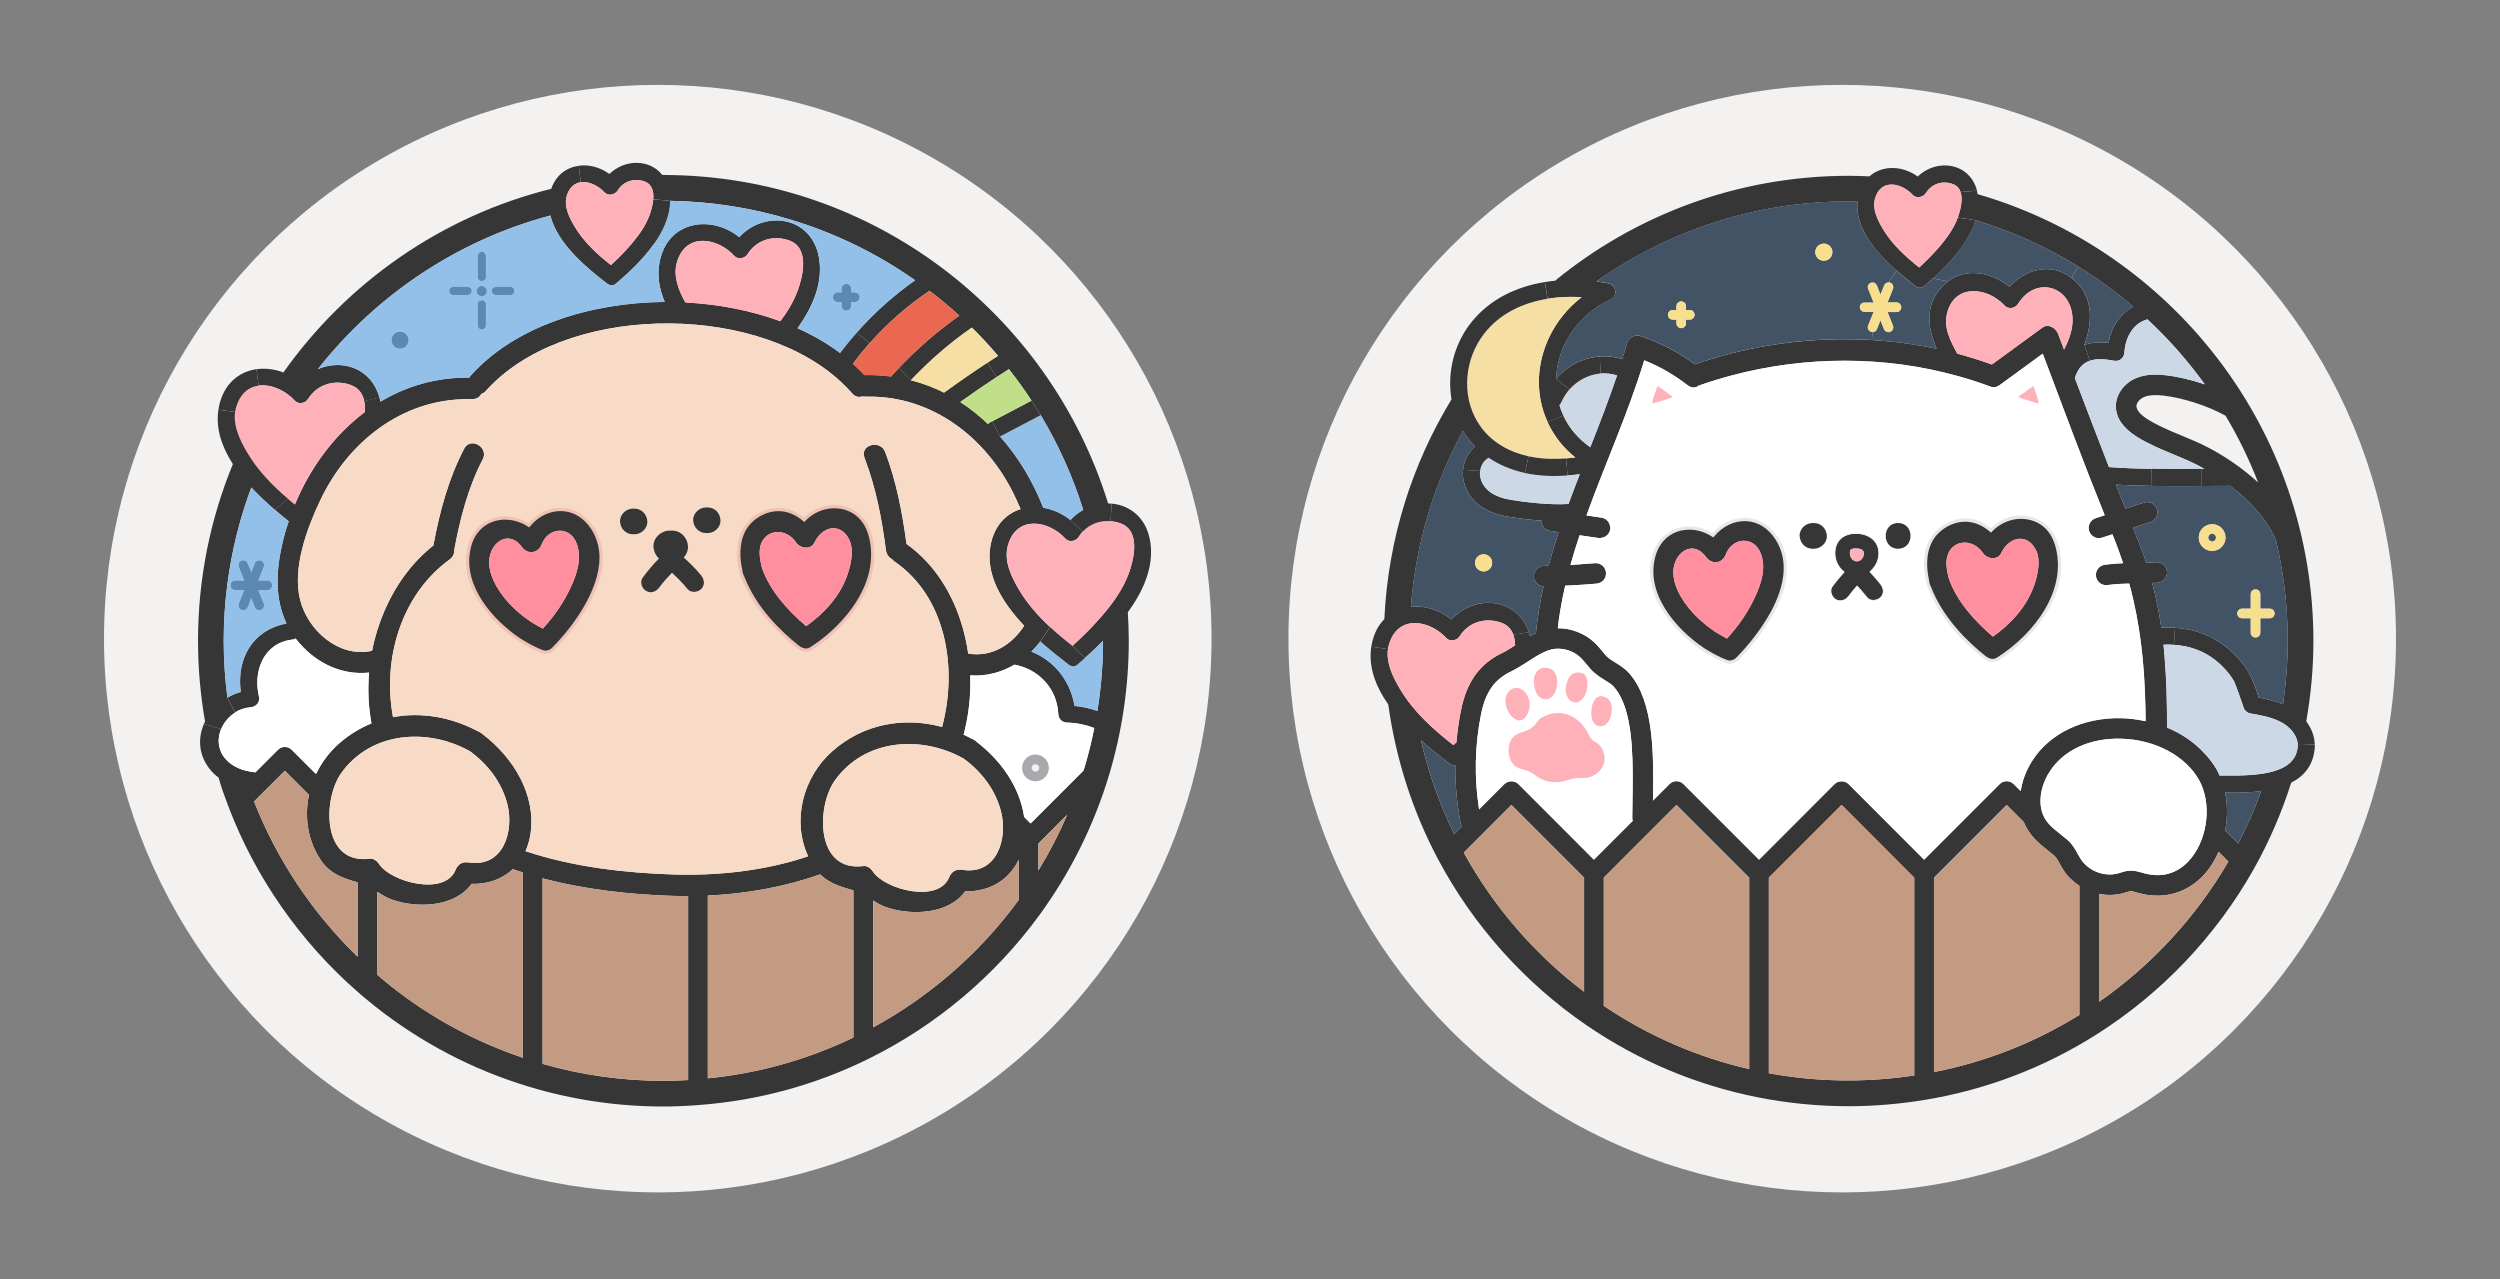 <?xml version="1.0" encoding="UTF-8"?>
<svg id="_레이어_1" data-name="레이어_1" xmlns="http://www.w3.org/2000/svg" version="1.1" viewBox="0 0 1000.6 512">
  <rect x="0" y="0" width="1000.6" height="512" fill="#808080" stroke="none"/>
  <!-- Generator: Adobe Illustrator 29.5.1, SVG Export Plug-In . SVG Version: 2.1.0 Build 141)  -->
  <defs>
    <style>
      .st0 {
        fill: #f8df8d;
      }

      .st1 {
        fill: #415364;
      }

      .st2 {
        fill: #fff;
      }

      .st3 {
        fill: #92c0e9;
      }

      .st4 {
        fill: #ea6852;
      }

      .st5 {
        fill: #f8dbc7;
      }

      .st6 {
        fill: #cdd8e6;
      }

      .st7 {
        fill: #c39b82;
      }

      .st8 {
        fill: #efc2b3;
      }

      .st9 {
        fill: #a7a9ac;
      }

      .st10 {
        fill: #f6dfa4;
      }

      .st11 {
        fill: #363637;
      }

      .st12 {
        fill: #ff8e9f;
      }

      .st13 {
        fill: #c0df88;
      }

      .st14 {
        fill: #f4f2f0;
      }

      .st15 {
        fill: #5b89b4;
      }

      .st16 {
        fill: #e6e7e8;
      }

      .st17 {
        fill: #ffb1b9;
      }
    </style>
  </defs>
  <circle class="st14" cx="263.27" cy="255.61" r="221.64"/>
  <path class="st11" d="M460.45,217.19c1.37,9.82-2.86,19.37-9.05,27.88.24,3.78.38,7.55.38,11.38,0,18.21-2.65,36.28-7.87,53.7-6.11,20.28-15.57,39.26-28.1,56.39-17.73,24.18-41.24,43.95-68.04,57.16-10.63,5.27-21.7,9.46-33.06,12.56-11.36,3.1-23.05,5.12-34.96,6.01-5.27.41-9.91.6-14.24.6-18.28,0-36.38-2.67-53.79-7.92-11.21-3.39-21.99-7.77-32.26-13.14-10.27-5.37-20.06-11.69-29.26-18.96-2.21-1.76-4.38-3.58-6.52-5.41-23.36-20.26-41.45-46.14-52.35-74.87-.77-2-1.49-3.99-2.19-6.01-.6-1.78-1.15-3.58-1.68-5.37-.63-.46-1.25-.91-1.8-1.47-6.16-6.09-6.76-13.62-4.04-19.99l6.86,2.04c-2.04,4.98-.99,10.95,4.91,14.6,2.65,1.64,5.68,2.38,8.81,2.74l9.02-9.02c1.54-1.54,4.02-1.54,5.56,0l9.5,9.5h.31c2.17-4.5,5.22-8.59,9.02-11.96,2.09-1.83,4.26-3.44,6.52-4.81,2.12-1.3,4.31-2.41,6.54-3.3-1.23-6.64-1.54-13.5-.94-20.35-10.47,1.11-20.47-3.42-27.5-11.36-.38-.43-.79-.84-1.15-1.3-.26-.31-.48-.65-.75-.99-.38.24-.84.38-1.37.46-11.48,1.3-15.73,12.68-13.33,22.71.55,2.31-1.06,4.16-3.3,4.35-2.33.19-4.47.94-6.28,2.07l-3.03-5.92c1.66-.96,3.46-1.73,5.34-2.26-1.78-13.4,4.74-24.8,18.31-27.43-2.31-4.88-3.39-10.03-3.56-15.33-.22-6.9,1.08-14.03,3.01-21.03.43-1.52.94-3.03,1.44-4.52-1.83-1.44-3.71-2.98-5.61-4.62l5.37-4.38c.89.77,1.8,1.52,2.72,2.26,6.09-14.68,15.69-27.76,27.98-36.98.1-1.52.05-3.01-.24-4.4l6.11-1.4c.14.53.29,1.08.38,1.64,10.39-6.23,22.4-9.79,35.53-9.62.17-.26.34-.53.55-.77,17.42-19.54,47.47-29.3,77.71-29.52-2.21-5.17-3.18-10.63-2.02-16.26.53-2.53,1.37-4.72,2.48-6.59,6.06-10.15,19.82-10.75,29.35-3.1,5.65-6.11,13.98-8.04,20.76-5.7,5.61,1.95,10.15,6.83,11.28,14.75,1.35,9.65-2.69,19.03-8.71,27.43,6.13,2.77,11.86,6.04,16.99,9.89,2.12-2.81,4.35-5.53,6.66-8.16l5.24,4.21c-2.33,2.65-4.57,5.41-6.71,8.28,1.61,1.47,3.15,2.98,4.6,4.55h.02c3.63-.12,7.15.12,10.59.55,1.03-1.15,2.07-2.29,3.13-3.39l4.84,4.88c4.64,1.18,9.07,2.84,13.28,4.96,5.65-4.14,11.45-8.13,17.3-11.96l3.73,5.75c-4.91,3.22-9.74,6.54-14.53,9.98,3.95,2.55,7.65,5.51,11.09,8.81.26-.26.51-.51.87-.7.26-.14.51-.26.77-.41l3.18,6.06c7.36,8.28,13.21,18.04,17.3,28.56,3.8.6,7.58,2.26,10.85,4.88l4.98,4.62c-.58.65-1.13,1.35-1.61,2.12-1.13,1.8-3.85,2.38-5.39.7-6.52-7.12-19.27-9.65-22.9,2.5-1.9,6.3,1.32,12.85,4.4,18.02,3.32,5.61,7.65,10.47,12.41,14.89l-3.9,5.73c-.14.19-.26.38-.41.58-.99,1.25-2.07,2.43-3.18,3.54,9.19,3.58,15.71,11.88,17.25,21.72,3.15.29,6.16.94,9.17,2.02,1.49-9.26,2.26-18.65,2.26-28.05-2.45,2.48-4.93,4.79-7.29,6.88l-4.98-4.86c4.23-3.83,8.28-7.87,11.96-12.17,4.31-5.03,8.25-10.49,10.56-16.72,2.02-5.49,5.08-17.27-3.44-20.23-1.25-.43-2.55-.7-3.8-.82l.46-7c7.43.67,14.1,5.8,15.49,15.59ZM434.05,307.2c1.56-5.22,2.86-10.49,3.92-15.81-3.56-1.32-7.05-2.09-10.99-2.17-1.92-.05-3.34-1.54-3.42-3.44-.46-10.1-7.75-17.92-17.54-19.75-5.34,3.13-11.43,4.74-17.71,4.28.31,8.08-.6,16.17-2.65,23.75,1.08.48,2.14,1.01,3.2,1.59.38.12.75.29,1.13.58.41.22.72.48.99.77,9.5,7.27,17.23,18.02,18.91,29.98l2.6,2.6,21.17-21.17c.12-.41.26-.79.38-1.2ZM427.15,326.06l-11.55,11.57v10.78c4.4-7.17,8.25-14.63,11.55-22.35ZM407.71,360.2v-16.12c-3.87,8.23-11.88,12.94-21.39,12.63-6.62,9.33-21.82,9.89-31.95,6.28-1.8-.65-3.37-1.59-4.91-2.57v50.79c22.71-12.39,42.7-29.78,58.05-50.72.07-.1.12-.19.19-.29ZM408.5,203.77c-.87-2-1.76-3.97-2.67-5.85-11.04-22.62-32.53-39.41-58.29-39.17-.51,0-.99-.02-1.52-.02-.34.02-.67,0-.99-.07-1.3.43-2.74.19-3.95-1.18-.91-1.06-1.88-2.09-2.89-3.08-32.65-32.7-107.54-33.51-140.89-.91-1.01.96-1.97,1.95-2.89,2.98-.55.63-1.15.99-1.78,1.18-.63,1.23-1.83,2.12-3.63,2.07-.53-.02-1.03.02-1.54.02-26.61-.12-48.29,17.2-59.35,40.63-5.39,11.38-11.16,27.14-7.99,39.74,3.06,12.22,15.54,23.24,28.61,20.38l.17-.02c2.21-11.14,6.78-21.82,13.47-30.75,3.22-4.28,6.95-8.13,11.14-11.48.02-.19.02-.36.05-.55,2.43-13.02,6.04-26.37,12.22-38.13,2.57-4.88,9.96-.55,7.41,4.33-5.82,11.04-9.07,23.82-11.36,36.04v.29c.02,1.32-.51,2.69-1.85,3.68-19.54,14.19-27.02,40.01-22.69,63.13,11.31-2.14,23.29-.05,33.99,5.65.36.14.75.31,1.13.58.38.24.7.51.99.77,12.01,9.21,21.24,24.01,18.91,39.74-.38,2.5-1.06,4.81-2,6.88,19.2,6.47,40.47,8.73,58.99,9.33,17.73.58,36.76-1.37,54.13-7.27-6.62-14.39-2.02-31.73,9.74-42.1,12.53-11.07,28.73-13.74,43.88-9.67,6.38-23.82,1.49-52.13-19.05-66.21-.41-.29-.72-.6-.99-.94-1.06-.55-1.9-1.49-2.26-2.79-.07-.22-.12-.46-.17-.7-1.64-12.8-3.99-25.02-8.59-37.12-1.95-5.17,6.33-7.39,8.28-2.29,4.55,11.98,6.83,24.2,8.54,36.81,2.89,2.04,5.51,4.38,7.92,6.93,9.21,9.82,14.77,23.07,16.77,36.95,9.58,1.59,17.51-3.63,22.42-11.14-8.88-9.36-15.83-20.67-13.4-32.62,1.59-7.67,6.28-12.29,11.96-14.07ZM385.17,348.14c13.95,2.19,18.21-12.58,15.52-23.22-2.21-8.78-7.79-16.02-14.99-21.29-16.87-9.48-39.62-8.01-51.56,8.76-7.46,10.51-7.75,36.74,11.48,34.24,1.47-.19,2.96.96,3.71,2.12,4.57,7.22,26.25,12.99,30.58,2.38.96-2.36,2.77-3.37,5.27-2.98ZM341.57,415.27v-58.92c-.72-.19-1.64-.43-3.13-.89-4.26-1.35-7.48-2.84-10.18-5.51-14.39,5.12-29.88,7.79-44.97,8.49v73.16c20.35-2.04,39.91-7.51,58.27-16.34ZM319.22,116.44c2.02-5.49,5.08-17.27-3.44-20.23-6.38-2.21-13.04-.14-16.53,5.46-1.13,1.8-3.85,2.38-5.39.7-6.52-7.12-19.27-9.65-22.9,2.5-1.68,5.58.65,11.36,3.34,16.19,13.21.67,26.22,3.18,38.01,7.51,2.81-3.73,5.27-7.72,6.9-12.13ZM275.41,432.28v-73.64c-2.04,0-4.07,0-6.09-.07-16.5-.51-34.79-2.41-52.16-7.03v74.27c15.69,4.5,31.93,6.78,48.36,6.78,3.08,0,6.33-.1,9.89-.31ZM209.28,423.35v-74.15c-1.35-.43-2.69-.87-4.04-1.32-4.23,3.97-10.03,6.09-16.5,5.87-6.62,9.33-21.8,9.91-31.93,6.28-2.17-.77-3.97-1.92-5.8-3.1v33.22c1.83,1.59,3.68,3.15,5.58,4.64,15.88,12.56,33.59,22.11,52.69,28.56ZM187.6,345.19c13.93,2.19,18.19-12.58,15.49-23.22-2.21-8.78-7.77-16.02-14.99-21.29-16.84-9.45-39.62-7.99-51.53,8.76-7.48,10.51-7.77,36.76,11.45,34.24,1.49-.19,2.96.99,3.71,2.14,4.6,7.19,26.25,12.99,30.6,2.38.96-2.36,2.74-3.39,5.27-3.01ZM143.14,382.93v-29.76c-.6-.17-1.3-.36-2.26-.67-6.21-1.92-10.2-4.11-13.57-9.94-2.84-4.91-4.26-10.3-4.43-15.69-.1-2.94.17-5.85.77-8.73l-9.65-9.65-10.95,10.92-1.25,1.28-.12.07c9.17,23.34,23.36,44.63,41.45,62.17Z"/>
  <path class="st17" d="M448.3,209.42c8.52,2.96,5.46,14.75,3.44,20.23-2.31,6.23-6.26,11.69-10.56,16.72-3.68,4.31-7.72,8.35-11.96,12.17-3.06-2.41-6.06-4.88-8.93-7.55-4.76-4.43-9.09-9.29-12.41-14.89-3.08-5.17-6.3-11.72-4.4-18.02,3.63-12.15,16.38-9.62,22.9-2.5,1.54,1.68,4.26,1.11,5.39-.7.48-.77,1.03-1.47,1.61-2.12,2.86-3.06,6.9-4.52,11.12-4.16,1.25.12,2.55.38,3.8.82Z"/>
  <path class="st11" d="M444.95,201.6l-.46,7c-4.21-.36-8.25,1.11-11.12,4.16l-4.98-4.62c1.56-1.66,3.3-3.03,5.15-4.07-4.16-13.4-9.94-26.1-17.01-37.92l-3.68-5.82c-2.81-4.33-5.85-8.54-9.05-12.58-1.66,1.06-3.3,2.12-4.93,3.2l-3.73-5.75c1.42-.94,2.86-1.88,4.31-2.79-3.32-3.92-6.81-7.7-10.47-11.31-8.9,6.18-17.01,13.26-24.42,21.1l-4.84-4.88c7.39-7.79,15.47-14.77,24.23-21-3.83-3.49-7.82-6.78-11.93-9.94-8.85,5.99-16.87,12.99-23.91,20.95l-5.24-4.21c6.93-7.87,14.75-14.84,23.38-20.96-14.89-10.47-31.49-18.67-49.27-24.08-15.45-4.76-31.83-7.43-48.74-7.7l-6.78-.63c.26-3.06-.41-6.04-3.56-7.15-4.19-1.44-8.4-.02-10.66,3.61-1.13,1.8-3.85,2.38-5.39.7-2.43-2.65-6.21-4.45-9.43-3.99l-.77-6.59c4.09-.55,8.52.58,12.25,3.3,6.28-6.06,16.19-5.97,21.22.43.14,0,.26-.02.41-.02,83.6,0,154.5,55.41,177.99,131.46.48,0,.96.02,1.44.1Z"/>
  <path class="st3" d="M441.49,256.53c0,9.41-.77,18.79-2.26,28.05-3.01-1.08-6.01-1.73-9.17-2.02-1.54-9.84-8.06-18.14-17.25-21.72,1.11-1.11,2.19-2.29,3.18-3.54.14-.19.26-.38.41-.58,3.95,3.51,7.89,6.64,11.33,9.26,1.52,1.18,3.03.7,3.97-.43l.17-.1c.75-.65,1.54-1.32,2.33-2.04,2.36-2.09,4.84-4.4,7.29-6.88Z"/>
  <path class="st2" d="M437.98,291.39c-1.06,5.32-2.36,10.59-3.92,15.81-.12.41-.26.79-.38,1.2l-21.17,21.17-2.6-2.6c-1.68-11.96-9.41-22.71-18.91-29.98-.26-.29-.58-.55-.99-.77-.38-.29-.75-.46-1.13-.58-1.06-.58-2.12-1.11-3.2-1.59,2.04-7.58,2.96-15.66,2.65-23.75,6.28.46,12.37-1.15,17.71-4.28,9.79,1.83,17.08,9.65,17.54,19.75.07,1.9,1.49,3.39,3.42,3.44,3.95.07,7.43.84,10.99,2.17ZM419.79,307.34c0-2.94-2.41-5.34-5.37-5.34s-5.34,2.41-5.34,5.34,2.41,5.37,5.34,5.37,5.37-2.41,5.37-5.37Z"/>
  <path class="st11" d="M434.2,263.41c-.79.72-1.59,1.4-2.33,2.04l-.17.1c-.94,1.13-2.45,1.61-3.97.43-3.44-2.62-7.39-5.75-11.33-9.26l3.9-5.73c2.86,2.67,5.87,5.15,8.93,7.55l4.98,4.86Z"/>
  <path class="st3" d="M433.55,204.08c-1.85,1.03-3.58,2.41-5.15,4.07-3.27-2.62-7.05-4.28-10.85-4.88-4.09-10.51-9.94-20.28-17.3-28.56,5.44-2.84,10.85-5.7,16.29-8.54,7.07,11.81,12.85,24.52,17.01,37.92Z"/>
  <path class="st7" d="M415.6,337.63l11.55-11.57c-3.3,7.72-7.15,15.18-11.55,22.35v-10.78Z"/>
  <path class="st9" d="M414.42,302c2.96,0,5.37,2.41,5.37,5.34s-2.41,5.37-5.37,5.37-5.34-2.41-5.34-5.37,2.41-5.34,5.34-5.34ZM415.94,307.34c0-.82-.67-1.49-1.52-1.49s-1.49.67-1.49,1.49.67,1.52,1.49,1.52,1.52-.67,1.52-1.52Z"/>
  <path class="st11" d="M412.86,160.34l3.68,5.82c-5.44,2.84-10.85,5.7-16.29,8.54l-3.18-6.06c5.27-2.77,10.54-5.53,15.78-8.3Z"/>
  <path class="st13" d="M412.86,160.34c-5.24,2.77-10.51,5.53-15.78,8.3-.26.14-.51.26-.77.41-.36.19-.6.43-.87.7-3.44-3.3-7.15-6.26-11.09-8.81,4.79-3.44,9.62-6.76,14.53-9.98,1.64-1.08,3.27-2.14,4.93-3.2,3.2,4.04,6.23,8.25,9.05,12.58Z"/>
  <path class="st7" d="M407.71,344.08v16.12c-.07.1-.12.19-.19.29-15.35,20.93-35.34,38.33-58.05,50.72v-50.79c1.54.99,3.1,1.92,4.91,2.57,10.13,3.61,25.33,3.06,31.95-6.28,9.5.31,17.51-4.4,21.39-12.63Z"/>
  <path class="st5" d="M405.83,197.92c.91,1.88,1.8,3.85,2.67,5.85-5.68,1.78-10.37,6.4-11.96,14.07-2.43,11.96,4.52,23.26,13.4,32.62-4.91,7.51-12.85,12.73-22.42,11.14-2-13.88-7.55-27.14-16.77-36.95-2.41-2.55-5.03-4.88-7.92-6.93-1.71-12.61-3.99-24.83-8.54-36.81-1.95-5.1-10.22-2.89-8.28,2.29,4.6,12.1,6.95,24.32,8.59,37.12.05.24.1.48.17.7.36,1.3,1.2,2.24,2.26,2.79.26.34.58.65.99.94,20.55,14.07,25.43,42.39,19.05,66.21-15.16-4.07-31.35-1.4-43.88,9.67-11.76,10.37-16.36,27.72-9.74,42.1-17.37,5.89-36.4,7.84-54.13,7.27-18.53-.6-39.79-2.86-58.99-9.33.94-2.07,1.61-4.38,2-6.88,2.33-15.73-6.9-30.53-18.91-39.74-.29-.26-.6-.53-.99-.77-.38-.26-.77-.43-1.13-.58-10.71-5.7-22.69-7.79-33.99-5.65-4.33-23.12,3.15-48.94,22.69-63.13,1.35-.99,1.88-2.36,1.85-3.68v-.29c2.29-12.22,5.53-25,11.36-36.04,2.55-4.88-4.84-9.21-7.41-4.33-6.18,11.76-9.79,25.12-12.22,38.13-.02.19-.02.36-.05.55-4.19,3.34-7.92,7.19-11.14,11.48-6.69,8.93-11.26,19.61-13.47,30.75l-.17.02c-13.06,2.86-25.55-8.16-28.61-20.38-3.18-12.61,2.6-28.37,7.99-39.74,11.07-23.43,32.74-40.76,59.35-40.63.51,0,1.01-.05,1.54-.02,1.8.05,3.01-.84,3.63-2.07.63-.19,1.23-.55,1.78-1.18.91-1.03,1.88-2.02,2.89-2.98,33.35-32.6,108.24-31.78,140.89.91,1.01.99,1.97,2.02,2.89,3.08,1.2,1.37,2.65,1.61,3.95,1.18.31.07.65.1.99.07.53,0,1.01.02,1.52.02,25.77-.24,47.25,16.55,58.29,39.17ZM324.59,259.63c12.78-8.11,25.24-22.81,24.71-38.64-.07-2.45-.43-4.93-1.2-7.41-3.8-12.56-18.36-13.79-26.22-5.53-5.22-4.47-12.13-5.8-18.84-1.47-5.22,3.37-7.17,8.61-7.34,14.17-.07,2.55.24,5.2.82,7.75.02.36.07.75.22,1.13.12.43.29.82.48,1.15,4.26,11.14,12.94,20.88,22.18,28.17,1.47,1.15,3.46,1.78,5.2.67ZM283.23,213.37c2.69.02,5.27-2.36,5.15-5.12-.12-2.81-2.26-5.12-5.15-5.15h-.65c-2.69-.02-5.27,2.38-5.15,5.15.12,2.79,2.26,5.1,5.15,5.12h.65ZM280.63,235.77c1.61-1.61,1.32-3.83,0-5.46-2.09-2.6-4.52-4.93-6.98-7.19.67-.7,1.18-1.54,1.44-2.45.19-.6.31-1.23.29-1.88-.14-3.49-2.81-6.42-6.42-6.42h-.99c-3.37,0-6.59,2.94-6.45,6.42.05.63.17,1.23.36,1.8.36,1.15.99,2.17,1.85,2.94-2.36,2.43-4.55,5-6.54,7.72-1.23,1.68-.29,4.31,1.4,5.27,1.95,1.15,4.02.31,5.27-1.37,1.47-2,3.25-4.02,5.08-5.89,2.21,2.04,4.35,4.16,6.23,6.52,1.32,1.61,4.11,1.35,5.46,0ZM253.95,213.85c2.69.02,5.27-2.38,5.15-5.12-.14-2.81-2.26-5.12-5.15-5.15h-.67c-2.67-.02-5.24,2.38-5.12,5.15.12,2.79,2.26,5.1,5.12,5.12h.67ZM221.4,259.75c9.05-9.12,20.71-25.09,19.03-39.26-.38-3.15-1.4-6.23-3.27-9.12-6.78-10.37-18.91-9.21-25.48-1.15-8.28-5.46-20.19-3.34-23.55,7.65-.24.79-.41,1.59-.55,2.38-2.84,14.6,9.14,28.41,20.47,35.92,3.01,1.85,5.87,3.49,9.17,4.69,1.42.51,3.18-.07,4.19-1.11Z"/>
  <path class="st5" d="M400.68,324.93c2.69,10.63-1.56,25.41-15.52,23.22-2.5-.38-4.31.63-5.27,2.98-4.33,10.61-26.01,4.84-30.58-2.38-.75-1.15-2.24-2.31-3.71-2.12-19.22,2.5-18.93-23.72-11.48-34.24,11.93-16.77,34.69-18.24,51.56-8.76,7.19,5.27,12.78,12.51,14.99,21.29Z"/>
  <path class="st10" d="M399.46,142.42c-1.44.91-2.89,1.85-4.31,2.79-5.85,3.83-11.64,7.82-17.3,11.96-4.21-2.12-8.64-3.78-13.28-4.96,7.41-7.84,15.52-14.92,24.42-21.1,3.66,3.61,7.15,7.39,10.47,11.31Z"/>
  <path class="st4" d="M372.03,116.39c4.11,3.15,8.11,6.45,11.93,9.94-8.76,6.23-16.84,13.21-24.23,21-1.06,1.11-2.09,2.24-3.13,3.39-3.44-.43-6.95-.67-10.59-.55h-.02c-1.44-1.56-2.98-3.08-4.6-4.55,2.14-2.86,4.38-5.63,6.71-8.28,7.05-7.96,15.06-14.96,23.91-20.95Z"/>
  <path class="st11" d="M349.3,220.99c.53,15.83-11.93,30.53-24.71,38.64-1.73,1.11-3.73.48-5.2-.67-9.24-7.29-17.92-17.03-22.18-28.17-.19-.34-.36-.72-.48-1.15-.14-.38-.19-.77-.22-1.13-.58-2.55-.89-5.2-.82-7.75.17-5.56,2.12-10.8,7.34-14.17,6.71-4.33,13.62-3.01,18.84,1.47,7.87-8.25,22.42-7.03,26.22,5.53.77,2.48,1.13,4.96,1.2,7.41ZM339.12,230.21c.94-2.62,1.83-6.04,1.8-9.26-.02-1.83-.31-3.58-1.08-5.08-3.56-6.98-10.87-5.12-13.83,1.23-1.44,3.1-5.77,2.45-7.41,0-3.75-5.68-11.98-5.73-14.15,1.08-.26.84-.36,1.71-.41,2.6-.07,2.24.46,4.55.96,6.59,3.18,9.07,10.27,16.96,17.66,23.24,7.22-5.1,13.5-11.96,16.46-20.4Z"/>
  <path class="st3" d="M366.26,112.18c-8.64,6.11-16.46,13.09-23.38,20.96-2.31,2.62-4.55,5.34-6.66,8.16-5.12-3.85-10.85-7.12-16.99-9.89,6.01-8.4,10.06-17.78,8.71-27.43-1.13-7.92-5.68-12.8-11.28-14.75l.34-1.13c17.78,5.41,34.38,13.62,49.27,24.08ZM344.08,118.99c0-1.08-.87-1.95-1.92-1.95h-1.49v-1.49c0-1.06-.87-1.92-1.92-1.92s-1.92.87-1.92,1.92v1.49h-1.52c-1.06,0-1.92.87-1.92,1.95s.87,1.92,1.92,1.92h1.52v1.49c0,1.06.87,1.92,1.92,1.92s1.92-.87,1.92-1.92v-1.49h1.49c1.06,0,1.92-.87,1.92-1.92Z"/>
  <path class="st15" d="M342.15,117.04c1.06,0,1.92.87,1.92,1.95s-.87,1.92-1.92,1.92h-1.49v1.49c0,1.06-.87,1.92-1.92,1.92s-1.92-.87-1.92-1.92v-1.49h-1.52c-1.06,0-1.92-.87-1.92-1.92s.87-1.95,1.92-1.95h1.52v-1.49c0-1.06.87-1.92,1.92-1.92s1.92.87,1.92,1.92v1.49h1.49Z"/>
  <path class="st7" d="M341.57,356.35v58.92c-18.36,8.83-37.92,14.29-58.27,16.34v-73.16c15.08-.7,30.58-3.37,44.97-8.49,2.69,2.67,5.92,4.16,10.18,5.51,1.49.46,2.41.7,3.13.89Z"/>
  <path class="st12" d="M340.92,220.95c.02,3.22-.87,6.64-1.8,9.26-2.96,8.44-9.24,15.3-16.46,20.4-7.39-6.28-14.48-14.17-17.66-23.24-.51-2.04-1.03-4.35-.96-6.59.05-.89.14-1.76.41-2.6,2.17-6.81,10.39-6.76,14.15-1.08,1.64,2.45,5.97,3.1,7.41,0,2.96-6.35,10.27-8.2,13.83-1.23.77,1.49,1.06,3.25,1.08,5.08Z"/>
  <path class="st17" d="M315.78,96.2c8.52,2.96,5.46,14.75,3.44,20.23-1.64,4.4-4.09,8.4-6.9,12.13-11.79-4.33-24.8-6.83-38.01-7.51-2.69-4.84-5.03-10.61-3.34-16.19,3.63-12.15,16.38-9.62,22.9-2.5,1.54,1.68,4.26,1.11,5.39-.7,3.49-5.61,10.15-7.67,16.53-5.46Z"/>
  <path class="st3" d="M316.99,88.1l-.34,1.13c-6.78-2.33-15.11-.41-20.76,5.7-9.53-7.65-23.29-7.05-29.35,3.1l-4.74-.46c3.71-5.27,6.35-11.12,6.45-17.18,16.91.26,33.3,2.94,48.74,7.7Z"/>
  <path class="st11" d="M288.38,208.24c.12,2.77-2.45,5.15-5.15,5.12h-.65c-2.89-.02-5.03-2.33-5.15-5.12-.12-2.77,2.45-5.17,5.15-5.15h.65c2.89.02,5.03,2.33,5.15,5.15Z"/>
  <path class="st11" d="M280.63,230.31c1.32,1.64,1.61,3.85,0,5.46-1.35,1.35-4.14,1.61-5.46,0-1.88-2.36-4.02-4.47-6.23-6.52-1.83,1.88-3.61,3.9-5.08,5.89-1.25,1.68-3.32,2.53-5.27,1.37-1.68-.96-2.62-3.58-1.4-5.27,2-2.72,4.19-5.29,6.54-7.72-.87-.77-1.49-1.78-1.85-2.94-.19-.58-.31-1.18-.36-1.8-.14-3.49,3.08-6.42,6.45-6.42h.99c3.61,0,6.28,2.94,6.42,6.42.02.65-.1,1.28-.29,1.88-.26.91-.77,1.76-1.44,2.45,2.45,2.26,4.88,4.6,6.98,7.19Z"/>
  <path class="st7" d="M275.41,358.63v73.64c-3.56.22-6.81.31-9.89.31-16.43,0-32.67-2.29-48.36-6.78v-74.27c17.37,4.62,35.65,6.52,52.16,7.03,2.02.07,4.04.07,6.09.07Z"/>
  <path class="st11" d="M261.46,79.77l6.78.63c-.1,6.06-2.74,11.91-6.45,17.18-4.23,5.99-9.84,11.28-14.63,15.42l-.19.1c-.91,1.13-2.43,1.61-3.97.43-8.13-6.23-19.94-16.02-22.74-27.26-37.31,9.96-69.77,31.9-93.01,61.45,9.67-4.11,21.41-.41,24.64,11.45l-6.11,1.4c-.58-2.91-2.19-5.37-5.51-6.52-6.52-2.29-13.33-.14-16.91,5.58-1.13,1.8-3.85,2.38-5.39.7-3.75-4.09-9.5-6.69-14.48-5.99l-.84-6.57c3.51-.51,7.24-.05,10.78,1.3,25.45-35.97,63.25-62.58,107.2-73.5,1.9-5.53,6.18-8.56,11.02-9.21l.77,6.59c-2.41.36-4.52,1.95-5.56,5.39-1.28,4.28,1.01,8.78,3.1,12.29,3.63,6.13,8.97,11.07,14.56,15.47,2.81-2.6,5.56-5.34,8.04-8.25,2.98-3.51,5.85-7.39,7.41-11.76.55-1.56,1.3-3.95,1.49-6.3Z"/>
  <path class="st3" d="M261.79,97.57l4.74.46c-1.11,1.88-1.95,4.07-2.48,6.59-1.15,5.63-.19,11.09,2.02,16.26-30.24.22-60.29,9.98-77.71,29.52-.22.24-.38.51-.55.77-13.14-.17-25.14,3.39-35.53,9.62-.1-.55-.24-1.11-.38-1.64-3.22-11.86-14.96-15.57-24.64-11.45,23.24-29.54,55.7-51.49,93.01-61.45,2.79,11.24,14.6,21.03,22.74,27.26,1.54,1.18,3.06.7,3.97-.43l.19-.1c4.79-4.14,10.39-9.43,14.63-15.42ZM205.88,116.44c0-.89-.72-1.61-1.64-1.61h-5.82c-.89,0-1.61.72-1.61,1.61s.72,1.64,1.61,1.64h5.82c.91,0,1.64-.72,1.64-1.64ZM194.48,130.29v-8.49c0-.91-.75-1.64-1.64-1.64s-1.61.72-1.61,1.64v8.49c0,.89.72,1.61,1.61,1.61s1.64-.72,1.64-1.61ZM194.48,110.9v-8.49c0-.91-.75-1.64-1.64-1.64s-1.61.72-1.61,1.64v8.49c0,.89.72,1.61,1.61,1.61s1.64-.72,1.64-1.61ZM194.84,116.53c0-1.13-.91-2.07-2.02-2.07s-2,.94-2,2.07.89,2.07,2,2.07,2.02-.91,2.02-2.07ZM188.83,116.44c0-.89-.75-1.61-1.64-1.61h-5.82c-.89,0-1.61.72-1.61,1.61s.72,1.64,1.61,1.64h5.82c.89,0,1.64-.72,1.64-1.64ZM163.54,136.14c0-1.88-1.54-3.42-3.44-3.42s-3.42,1.54-3.42,3.42,1.54,3.44,3.42,3.44,3.44-1.54,3.44-3.44Z"/>
  <path class="st17" d="M257.9,72.63c3.15,1.11,3.83,4.09,3.56,7.15-.19,2.36-.94,4.74-1.49,6.3-1.56,4.38-4.43,8.25-7.41,11.76-2.48,2.91-5.22,5.65-8.04,8.25-5.58-4.4-10.92-9.33-14.56-15.47-2.09-3.51-4.38-8.01-3.1-12.29,1.03-3.44,3.15-5.03,5.56-5.39,3.22-.46,7,1.35,9.43,3.99,1.54,1.68,4.26,1.11,5.39-.7,2.26-3.63,6.47-5.05,10.66-3.61Z"/>
  <path class="st11" d="M259.1,208.72c.12,2.74-2.45,5.15-5.15,5.12h-.67c-2.86-.02-5-2.33-5.12-5.12-.12-2.77,2.45-5.17,5.12-5.15h.67c2.89.02,5,2.33,5.15,5.15Z"/>
  <path class="st11" d="M240.43,220.49c1.68,14.17-9.98,30.15-19.03,39.26-1.01,1.03-2.77,1.61-4.19,1.11-3.3-1.2-6.16-2.84-9.17-4.69-11.33-7.51-23.31-21.32-20.47-35.92.14-.79.31-1.59.55-2.38,3.37-10.99,15.28-13.11,23.55-7.65,6.57-8.06,18.69-9.21,25.48,1.15,1.88,2.89,2.89,5.97,3.27,9.12ZM228.74,234.37c1.95-4.31,3.54-9.14,2.81-13.93-.14-.91-.34-1.83-.67-2.74-2.65-7.34-11.43-6.86-14.12.29-.43,1.11-1.13,1.88-1.97,2.38-1.32.82-2.98.84-4.38-.02-.55-.31-1.06-.75-1.49-1.35-4.14-5.77-9.79-3.61-12.1,1.3-.41.89-.72,1.85-.89,2.91-.51,3.18.36,6.4,1.66,9.24,3.01,6.57,8.83,12.37,14.8,16.34,1.61.99,3.2,1.97,4.86,2.81,4.74-5.15,8.61-10.8,11.5-17.23Z"/>
  <path class="st12" d="M231.55,220.44c.72,4.79-.87,9.62-2.81,13.93-2.89,6.42-6.76,12.08-11.5,17.23-1.66-.84-3.25-1.83-4.86-2.81-5.97-3.97-11.79-9.77-14.8-16.34-1.3-2.84-2.17-6.06-1.66-9.24.17-1.06.48-2.02.89-2.91,2.31-4.91,7.96-7.07,12.1-1.3.43.6.94,1.03,1.49,1.35,1.4.87,3.06.84,4.38.02.84-.51,1.54-1.28,1.97-2.38,2.69-7.15,11.48-7.63,14.12-.29.34.91.53,1.83.67,2.74Z"/>
  <path class="st7" d="M209.28,349.2v74.15c-19.1-6.45-36.81-16-52.69-28.56-1.9-1.49-3.75-3.06-5.58-4.64v-33.22c1.83,1.18,3.63,2.33,5.8,3.1,10.13,3.63,25.31,3.06,31.93-6.28,6.47.22,12.27-1.9,16.5-5.87,1.35.46,2.69.89,4.04,1.32Z"/>
  <path class="st15" d="M204.25,114.82c.91,0,1.64.72,1.64,1.61s-.72,1.64-1.64,1.64h-5.82c-.89,0-1.61-.72-1.61-1.64s.72-1.61,1.61-1.61h5.82Z"/>
  <path class="st5" d="M203.09,321.97c2.69,10.63-1.56,25.41-15.49,23.22-2.53-.38-4.31.65-5.27,3.01-4.35,10.61-26.01,4.81-30.6-2.38-.75-1.15-2.21-2.33-3.71-2.14-19.22,2.53-18.93-23.72-11.45-34.24,11.91-16.74,34.69-18.21,51.53-8.76,7.22,5.27,12.78,12.51,14.99,21.29Z"/>
  <path class="st15" d="M194.48,121.8v8.49c0,.89-.75,1.61-1.64,1.61s-1.61-.72-1.61-1.61v-8.49c0-.91.72-1.64,1.61-1.64s1.64.72,1.64,1.64Z"/>
  <path class="st15" d="M194.48,102.41v8.49c0,.89-.75,1.61-1.64,1.61s-1.61-.72-1.61-1.61v-8.49c0-.91.72-1.64,1.61-1.64s1.64.72,1.64,1.64Z"/>
  <path class="st15" d="M192.82,114.46c1.11,0,2.02.94,2.02,2.07s-.91,2.07-2.02,2.07-2-.91-2-2.07.89-2.07,2-2.07Z"/>
  <path class="st15" d="M187.19,114.82c.89,0,1.64.72,1.64,1.61s-.75,1.64-1.64,1.64h-5.82c-.89,0-1.61-.72-1.61-1.64s.72-1.61,1.61-1.61h5.82Z"/>
  <path class="st15" d="M160.1,132.72c1.9,0,3.44,1.54,3.44,3.42s-1.54,3.44-3.44,3.44-3.42-1.54-3.42-3.44,1.54-3.42,3.42-3.42Z"/>
  <path class="st2" d="M147.73,269.21c-.6,6.86-.29,13.71.94,20.35-2.24.89-4.43,2-6.54,3.3-2.26,1.37-4.43,2.98-6.52,4.81-3.8,3.37-6.86,7.46-9.02,11.96h-.31l-9.5-9.5c-1.54-1.54-4.02-1.54-5.56,0l-9.02,9.02c-3.13-.36-6.16-1.11-8.81-2.74-5.89-3.66-6.95-9.62-4.91-14.6,1.06-2.65,3.03-5.03,5.58-6.64,1.8-1.13,3.95-1.88,6.28-2.07,2.24-.19,3.85-2.04,3.3-4.35-2.41-10.03,1.85-21.41,13.33-22.71.53-.07.99-.22,1.37-.46.26.34.48.67.75.99.36.46.77.87,1.15,1.3,7.03,7.94,17.03,12.46,27.5,11.36Z"/>
  <path class="st17" d="M145.78,160.56c.29,1.4.34,2.89.24,4.4-12.29,9.21-21.89,22.3-27.98,36.98-.91-.75-1.83-1.49-2.72-2.26-6.28-5.37-12.05-11.28-16.29-18.4-2.81-4.74-5.73-10.59-4.93-16.38.1-.67.24-1.32.43-2,1.64-5.44,5.05-8.01,8.95-8.56,4.98-.7,10.73,1.9,14.48,5.99,1.54,1.68,4.26,1.11,5.39-.7,3.58-5.73,10.39-7.87,16.91-5.58,3.32,1.15,4.93,3.61,5.51,6.52Z"/>
  <path class="st7" d="M143.14,353.17v29.76c-18.09-17.54-32.29-38.83-41.45-62.17l.12-.07,1.25-1.28,10.95-10.92,9.65,9.65c-.6,2.89-.87,5.8-.77,8.73.17,5.39,1.59,10.78,4.43,15.69,3.37,5.82,7.36,8.01,13.57,9.94.96.31,1.66.51,2.26.67Z"/>
  <path class="st11" d="M115.33,199.68l-5.37,4.38c-3.18-2.74-6.4-5.73-9.38-8.95-4.57,12.29-7.84,25.21-9.58,38.64-.96,7.43-1.47,15.01-1.47,22.71s.51,15.28,1.49,22.78l3.03,5.92c-2.55,1.61-4.52,3.99-5.58,6.64l-6.86-2.04c.14-.34.29-.65.46-.99-1.85-10.61-2.81-21.41-2.81-32.31,0-25.02,4.98-48.89,13.95-70.71-4.35-6.74-6.95-14.12-5.8-21.77l6.69.91c-.79,5.8,2.12,11.64,4.93,16.38,4.23,7.12,10.01,13.04,16.29,18.4Z"/>
  <path class="st3" d="M115.57,208.68c-.51,1.49-1.01,3.01-1.44,4.52-1.92,7-3.22,14.12-3.01,21.03l-2.21.05c0-1.08-.87-1.92-1.92-1.92h-3.58l2.17-5.44c.38-.99-.1-2.09-1.08-2.5-.99-.38-2.12.1-2.5,1.08l-1.42,3.56-1.42-3.56c-.41-.99-1.52-1.47-2.5-1.08-.99.41-1.47,1.52-1.08,2.5l2.17,5.44h-3.58c-.94,0-1.71.65-1.88,1.54l-1.25-.14c1.73-13.42,5-26.34,9.58-38.64,2.98,3.22,6.21,6.21,9.38,8.95,1.9,1.64,3.78,3.18,5.61,4.62Z"/>
  <path class="st3" d="M111.12,234.23c.17,5.29,1.25,10.44,3.56,15.33-13.57,2.62-20.09,14.03-18.31,27.43-1.88.53-3.68,1.3-5.34,2.26-.99-7.51-1.49-15.11-1.49-22.78s.51-15.28,1.47-22.71l1.25.14c-.02.12-.05.24-.05.38,0,1.06.87,1.92,1.92,1.92h3.58l-2.17,5.41c-.38.99.1,2.12,1.08,2.5.22.1.48.14.7.14.77,0,1.49-.46,1.8-1.23l1.42-3.56,1.42,3.56c.29.77,1.03,1.23,1.78,1.23.24,0,.48-.05.72-.14.99-.38,1.47-1.52,1.08-2.5l-2.17-5.41h3.58c1.06,0,1.92-.87,1.92-1.92l2.21-.05Z"/>
  <path class="st15" d="M106.98,232.35c1.06,0,1.92.84,1.92,1.92s-.87,1.92-1.92,1.92h-3.58l2.17,5.41c.38.99-.1,2.12-1.08,2.5-.24.1-.48.14-.72.14-.75,0-1.49-.46-1.78-1.23l-1.42-3.56-1.42,3.56c-.31.77-1.03,1.23-1.8,1.23-.22,0-.48-.05-.7-.14-.99-.38-1.47-1.52-1.08-2.5l2.17-5.41h-3.58c-1.06,0-1.92-.87-1.92-1.92,0-.14.02-.26.05-.38.17-.89.94-1.54,1.88-1.54h3.58l-2.17-5.44c-.38-.99.1-2.09,1.08-2.5.99-.38,2.09.1,2.5,1.08l1.42,3.56,1.42-3.56c.38-.99,1.52-1.47,2.5-1.08.99.41,1.47,1.52,1.08,2.5l-2.17,5.44h3.58Z"/>
  <path class="st11" d="M102.65,147.76l.84,6.57c-3.9.55-7.31,3.13-8.95,8.56-.19.67-.34,1.32-.43,2l-6.69-.91c.05-.43.12-.87.22-1.3,1.88-9.07,7.99-13.93,15.01-14.92Z"/>
  <path class="st8" d="M322.61,260.86c-1.19,0-2.45-.47-3.62-1.39-7.51-5.93-17.48-15.66-22.37-28.41-.22-.39-.4-.82-.52-1.26-.16-.41-.21-.86-.24-1.21-.62-2.74-.89-5.38-.82-7.86.2-6.61,2.77-11.56,7.64-14.7,6.3-4.07,13.25-3.64,19.15,1.13,4.24-4.16,10.26-5.91,15.85-4.58,5.32,1.27,9.34,5.21,11.04,10.81.75,2.41,1.15,4.89,1.23,7.58.56,16.86-13.12,31.66-25.01,39.21-.71.46-1.51.68-2.33.68ZM311.53,204.58c-2.74,0-5.51.85-8.15,2.55-4.49,2.89-6.85,7.48-7.04,13.64-.07,2.38.2,4.94.8,7.58v.1c.03.29.07.62.19.95.12.41.26.75.44,1.06l.04.09c4.77,12.49,14.59,22.06,21.98,27.89.57.45,2.58,1.83,4.44.64h0c11.6-7.36,24.95-21.75,24.41-38.07-.08-2.57-.46-4.94-1.17-7.24-1.58-5.23-5.17-8.75-10.1-9.93-5.33-1.27-11.09.51-15.04,4.65l-.43.45-.47-.4c-3.08-2.64-6.48-3.97-9.91-3.97Z"/>
  <path class="st8" d="M218.32,261.69c-.46,0-.91-.07-1.33-.22-3.21-1.17-6.03-2.75-9.29-4.75-11.41-7.56-23.67-21.66-20.77-36.6.18-.98.35-1.74.57-2.45,1.5-4.89,4.79-8.47,9.28-10.08,4.74-1.7,10.21-1.04,14.77,1.77,3.55-4.09,8.57-6.38,13.57-6.11,5.01.26,9.48,3.02,12.58,7.76,1.82,2.8,2.95,5.96,3.37,9.4,2.01,16.93-14.19,34.74-19.21,39.8-.92.95-2.27,1.48-3.54,1.48ZM202.2,207.97c-1.7,0-3.39.28-4.98.85-4.09,1.47-7.1,4.75-8.47,9.24-.2.66-.37,1.37-.54,2.31-2.78,14.31,9.14,27.94,20.19,35.26,3.17,1.95,5.93,3.49,9.03,4.62,1.09.38,2.59-.02,3.5-.95h0c10.12-10.21,20.39-25.74,18.85-38.73-.4-3.24-1.46-6.21-3.17-8.84-2.87-4.39-6.98-6.94-11.56-7.17-4.75-.26-9.56,2.02-12.87,6.08l-.37.46-.49-.32c-2.79-1.84-5.99-2.79-9.12-2.79Z"/>
  <circle class="st14" cx="737.33" cy="255.61" r="221.64"/>
  <path class="st11" d="M926.46,297.97c.05.43.02.87,0,1.3-.55,7.1-4.31,11.38-9.43,14-3.78,11.88-8.73,23.41-14.84,34.31-15.16,27.02-37.05,50.04-63.27,66.57-20.83,13.16-43.69,21.89-67.97,25.98-10.37,1.73-20.81,2.62-31.06,2.62-12.37,0-24.78-1.23-36.86-3.66-24.44-4.93-47.32-14.58-67.97-28.7-24.85-16.99-45.42-39.99-59.52-66.55-10.22-19.25-16.91-40.27-19.9-61.88-4.98-7.1-8.04-14.96-6.81-23.14l6.69.96c-.79,5.65,2.07,11.38,4.84,16.02,5.32,8.97,13.18,16.05,21.34,22.42.41-.36.82-.77,1.23-1.13.36-4.43.99-8.83,1.88-13.14,2.29-11.14,7.48-18.31,16.34-22.57,1.68-.82,3.42-1.92,5.24-3.1-.02-1.49-.22-2.94-.7-4.26l6.21-1.01c.19.53.34,1.08.48,1.64.75-.41,1.54-.79,2.33-1.15.63-6.38,1.71-12.63,3.08-18.84-2.14-.1-3.87-1.83-3.92-3.99-.02-2.26,1.78-4.14,4.04-4.19.63,0,1.28-.05,1.9-.07,1.23-4.5,2.57-8.97,4.04-13.42l-3.46-.51c-2.04-.29-3.44-2.07-3.44-4.09-5.03-.36-9.74-1.01-12.97-1.52-12.56-2.02-16.77-8.76-18.09-14.05-.38-1.59-.51-3.2-.31-4.76l6.81.41c-.12.89-.07,1.83.14,2.72,1.2,4.84,5.32,7.75,12.53,8.93,4.31.67,14.63,2.09,22.71,1.59,1.47-3.99,2.98-7.96,4.52-11.91-1.52.19-3.15.36-4.88.48l-.63-6.81c1.3-.1,2.55-.24,3.73-.36-4.79-3.8-8.61-8.64-11.14-14.19l6.35-2.6c2.36,5.08,6.06,9.41,10.78,12.68,3.75-9.53,7.46-19.1,10.71-28.75-2.14-.67-4.38-.91-6.64-.75l-.24-6.81c3.03-.22,6.09.14,8.97,1.03.65-2.09,1.3-4.19,1.88-6.28.6-2.12,3.08-3.73,5.27-2.98,8.06,2.72,15.13,6.38,21.94,11.36,22.49-7.84,46.84-11.16,70.83-9.72,8.71.53,17.37,1.68,25.89,3.49-3.54-8.47-5.05-17.3,2.5-25.17.65-.67,1.32-1.28,2.02-1.8,7.48-5.68,17.63-3.54,24.68,2.17,6.4-7.17,16.55-9.82,24.76-3.58.46.34.91.7,1.35,1.11,7.63,6.93,7,16.84,3.85,25.72l2.19,6.35c-2.74.94-4.81,3.03-6.01,6.95,4.5,11.88,9.05,23.77,13.67,35.63l.1-.02c5.82.41,11.4.63,16.89.72l-.12,6.81c-4.62-.07-9.31-.22-14.15-.51,1.25,3.2,2.55,6.4,3.83,9.6,2.6-.82,5.15-1.64,7.43-2.41,2.12-.7,4.47.46,5.2,2.6.7,2.17-.46,4.5-2.62,5.22-2.14.7-4.52,1.47-6.98,2.24.67,1.66,1.32,3.32,2,4.98,1.23,3.03,2.31,6.01,3.3,9.02,1.28-.05,2.57-.1,3.99-.19,2.31-.12,4.21,1.59,4.35,3.85.12,2.26-1.59,4.21-3.85,4.35-.75.05-1.4.07-2.09.1,1.59,5.97,2.77,11.91,3.66,17.88,1.88-.07,3.71-.07,5.46.07l-.38,6.81c-1.37-.1-2.77-.12-4.21-.07.14,1.4.26,2.79.38,4.21.82,9.38,1.06,18.96,1.03,28.99,5.97,2.45,11.14,6.04,15.18,10.49,1.85,2.02,3.54,4.19,4.84,6.54.38.67.65,1.42.96,2.14h1.83c13.76.19,28.65-.63,29.5-11.64.02-.17.02-.34.02-.51l6.81-.26ZM895.81,337.6c3.51-6.78,6.59-13.79,9.19-20.95-4.02.51-8.06.63-11.6.63-.99,0-1.92-.02-2.81-.02,1.01,4.88.99,10.1.02,15.18l5.2,5.17ZM891.87,344.82l-3.9-3.9c-1.15,2.62-2.53,5.12-4.28,7.36-5.24,6.66-12.34,10.2-20.21,10.2-2.48,0-5.03-.36-7.6-1.06l-.89-.26c-.82-.24-1.54-.46-2.12-.46-.43,0-1.11.22-1.8.43l-.96.29c-3.27.94-6.71.99-9.98.34v43.21c21.1-14.7,38.83-33.95,51.75-56.15ZM877.21,343.2c6.64-8.44,7.94-22.04,2.96-30.96-5.41-9.72-17.68-16.24-31.2-16.58-12.7-.36-23.31,4.69-28.77,13.42-3.56,5.68-4.5,12.25-2.45,17.13,1.35,3.22,3.95,5.29,6.95,7.67.91.72,1.85,1.47,2.79,2.29,2,1.71,3.15,3.83,4.16,5.7.36.65.72,1.3,1.13,1.92,3.08,4.84,9.55,7.29,15.06,5.73l.77-.24c1.08-.34,2.43-.77,3.99-.82h.31c1.68,0,3.2.46,4.4.79l.72.22c9.67,2.67,15.78-1.95,19.17-6.28ZM858.76,288.64c0-1.8-.02-3.58-.07-5.34-.36-17.42-2.04-33.49-6.47-49.73-2.84.05-5.56.19-8.71.6-.17.02-.36.05-.53.05-2.04,0-3.8-1.52-4.07-3.58-.31-2.24,1.28-4.31,3.51-4.6,2.67-.36,5.03-.53,7.34-.63-1.28-3.8-2.67-7.65-4.28-11.55-1.4.46-2.79.89-4.09,1.32-.43.14-.87.22-1.3.22-1.73,0-3.34-1.08-3.9-2.81-.72-2.14.43-4.47,2.6-5.2,1.15-.38,2.38-.77,3.61-1.18-8.66-21.39-16.67-43.06-24.8-64.65-5.7,4.14-11.38,8.3-17.08,12.46-.12.1-.26.14-.38.22l-.14.1c-.87.65-2.04.89-3.46.36-4.21-1.59-8.49-2.96-12.85-4.16-29.4-8.23-61.16-8.11-90.68-.24-4.4,1.18-8.78,2.5-13.11,4.04-1.13.91-2.69,1.13-4.28-.05l-.05-.02c-5.63-4.33-11.09-7.48-17.47-10.06-6.33,20.91-15.61,41.31-23.12,62.1l6.06.89c1.49.22,2.62,1.23,3.15,2.53.26.67.43,1.37.31,2.12-.26,1.83-1.71,3.15-3.44,3.42-.22.02-.41.1-.6.1s-.41,0-.6-.02l-7.63-1.11c-1.32,3.92-2.55,7.89-3.66,11.88,2.21-.12,4.4-.31,6.59-.48,1.06-.07,2.14-.12,3.18-.22,2.26-.22,4.26,1.47,4.45,3.73.22,2.26-1.47,4.26-3.73,4.45-2.89.26-5.82.46-8.76.63-1.28.07-2.55.14-3.83.19-.77,3.34-1.44,6.71-2,10.08-.38,2.31-.7,4.62-.96,6.95,5.32-.02,10.68,2.02,14.58,5.63,1.28,1.2,2.33,2.48,3.34,3.71.43.51.84,1.01,1.28,1.52.96,1.11,2.38,1.97,3.9,2.91,1.8,1.11,3.85,2.38,5.53,4.31,10.06,11.48,9.72,33.18,9.46,50.6v.31l6.62-6.62c1.54-1.54,4.02-1.54,5.56,0l30.27,30.27,30.24-30.27c1.47-1.47,4.09-1.47,5.58,0l30.24,30.27,30.27-30.27c.72-.75,1.73-1.15,2.77-1.15s2.04.41,2.79,1.15l2.84,2.84c.6-4.04,2.07-8.11,4.45-11.91,7.03-11.24,20.45-17.66,35.97-17.3,3.3.1,6.47.55,9.58,1.2ZM832.25,406.19v-51.65c-2.53-1.64-4.76-3.73-6.4-6.3-.51-.77-.96-1.61-1.4-2.43-.79-1.42-1.47-2.67-2.33-3.39-.84-.72-1.68-1.42-2.55-2.09-3.39-2.69-7.22-5.73-9.41-10.92-.05-.1-.07-.22-.12-.34l-6.9-6.9-29.09,29.11v77.81c20.67-4.07,40.23-11.74,58.2-22.88ZM829.51,128.87c.55-14.07-14.41-19.1-21.8-7.27-1.13,1.78-3.85,2.36-5.39.7-6.66-7.29-19.58-8.93-22.88,2.5-1.78,6.13,1.11,11.55,3.95,16.74,4.6,1.23,9.17,2.67,13.64,4.28l.19.07.12-.1c6.69-4.88,13.4-9.79,20.11-14.68,2.43-1.78,5.41.24,6.3,2.55.77,2.09,1.56,4.16,2.36,6.26,1.76-3.49,3.22-7.1,3.39-11.07ZM766.16,430.44v-79.18l-29.09-29.11-29.11,29.11v78.29c19.01,3.49,38.59,3.85,58.2.89ZM700.1,427.89v-76.63l-29.11-29.11-29.09,29.11v51.32c17.83,12.03,37.39,20.5,58.2,25.31ZM637.95,344.07l15.54-15.54c-.07-.29-.17-.55-.17-.84l-.02-.07c0-2.38.05-4.96.1-7.63.19-13.54.46-29.9-4.31-40.13-.87-1.88-1.9-3.54-3.13-4.93-.87-1.01-2.17-1.8-3.68-2.74-1.85-1.15-3.97-2.45-5.75-4.5-.48-.53-.94-1.11-1.42-1.66-.89-1.08-1.71-2.09-2.62-2.94-2.62-2.45-6.38-3.71-9.94-3.42-3.58.31-7.24,2.67-11.12,5.17-2.19,1.4-4.43,2.84-6.74,3.95-6.52,3.15-10.08,8.18-11.86,16.82-2.57,12.51-2.84,25.67-.84,38.33l10.13-10.13c.75-.72,1.76-1.11,2.79-1.11s2.04.38,2.79,1.11l14.34,14.34,15.9,15.93ZM634.01,396.93v-45.66l-22.93-22.95-6.16-6.16-6.35,6.35-12.7,12.73c11.91,21.68,28.41,40.76,48.14,55.7ZM582.06,333.87l3.08-3.08c-.24-.41-.43-.84-.53-1.35-1.49-7.58-2.21-15.37-2.14-23.17-.72.14-1.49,0-2.29-.6-3.49-2.67-7.51-5.85-11.48-9.41,3.01,12.99,7.48,25.62,13.35,37.6Z"/>
  <path class="st11" d="M926.46,297.97l-6.81.26c0-3.58-2.84-6.9-5.77-8.69-3.83-2.33-8.61-3.18-13.23-4.02-1.23-.22-2.24-1.08-2.65-2.26-.02-.12-.07-.22-.1-.34-.41-1.35-3.22-9.19-3.75-10.27-1.88-3.15-4.52-6.13-7.58-8.52-4.62-3.61-10.08-5.61-16.46-6.06l.38-6.81c7.82.51,14.48,2.94,20.28,7.48,3.71,2.89,6.93,6.54,9.31,10.49.05.1,2.79,5.53,3.92,9.94,3.18.6,6.54,1.37,9.74,2.69,1.23-8.37,1.9-16.82,1.9-25.33,0-13.79-1.64-27.19-4.64-40.08-1.68-4.19-4.33-8.18-7.53-11.88s-6.95-7.12-10.87-10.1c-3.99,0-7.82.02-11.57.05v-6.83h1.3c-.89-.51-1.76-.99-2.62-1.44-3.13-1.61-6.38-2.96-9.82-4.38-4.86-2-9.89-4.09-14.56-7-5.56-3.46-8.4-7.55-8.47-12.17-.05-4.74,3.2-9.31,8.11-11.38,4.11-1.71,8.49-1.52,11.86-1.13,4.81.53,10.32,1.85,15.64,3.66-6.81-9.41-14.48-18.14-22.98-26.03-6.23,1.71-8.9,7.89-9.24,13.42-.07.99-.55,1.88-1.32,2.5-.77.6-1.76.84-2.74.65-3.78-.72-7.1-.91-9.74,0l-2.19-6.35c2.74-.91,5.94-1.25,9.62-.89,1.28-6.54,4.86-11.67,9.91-14.41-6.88-5.92-14.24-11.28-22.01-16.07-12.73-7.84-26.51-14.1-41.09-18.53l-7.12-1.08c.89-2.45,2.21-7,1.13-10.2l6.54-.55c.1.46.22.91.29,1.4,77.52,22.47,134.39,94.12,134.39,178.85,0,10.83-1.01,21.58-2.86,32.17,2.12,2.79,3.34,6.06,3.39,9.26ZM903.8,193.13c-3.61-9.31-7.96-18.26-13.04-26.73-6.88-3.87-17.03-7.19-24.83-8.06-2.38-.26-5.41-.43-7.77.55-1.76.75-3.08,2.33-3.06,3.68.02,2.17,2.89,4.26,4.6,5.32,4.09,2.57,8.59,4.43,13.33,6.38,3.44,1.44,7.03,2.91,10.47,4.69,6.71,3.46,13.95,8.32,20.31,14.17Z"/>
  <path class="st6" d="M919.65,298.24c0,.17,0,.34-.02.51-.84,11.02-15.73,11.84-29.5,11.64h-1.83c-.31-.72-.58-1.47-.96-2.14-1.3-2.36-2.98-4.52-4.84-6.54-4.04-4.45-9.21-8.04-15.18-10.49.02-10.03-.22-19.61-1.03-28.99-.12-1.42-.24-2.81-.38-4.21,1.44-.05,2.84-.02,4.21.07,6.38.46,11.84,2.45,16.46,6.06,3.06,2.38,5.7,5.37,7.58,8.52.53,1.08,3.34,8.93,3.75,10.27.02.12.07.22.1.34.41,1.18,1.42,2.04,2.65,2.26,4.62.84,9.41,1.68,13.23,4.02,2.94,1.78,5.77,5.1,5.77,8.69Z"/>
  <path class="st1" d="M915.66,256.55c0,8.52-.67,16.96-1.9,25.33-3.2-1.32-6.57-2.09-9.74-2.69-1.13-4.4-3.87-9.84-3.92-9.94-2.38-3.95-5.61-7.6-9.31-10.49-5.8-4.55-12.46-6.98-20.28-7.48-1.76-.14-3.58-.14-5.46-.07-.89-5.97-2.07-11.91-3.66-17.88.7-.02,1.35-.05,2.09-.1,2.26-.14,3.97-2.09,3.85-4.35-.14-2.26-2.04-3.97-4.35-3.85-1.42.1-2.72.14-3.99.19-.99-3.01-2.07-5.99-3.3-9.02-.67-1.66-1.32-3.32-2-4.98,2.45-.77,4.84-1.54,6.98-2.24,2.17-.72,3.32-3.06,2.62-5.22-.72-2.14-3.08-3.3-5.2-2.6-2.29.77-4.84,1.59-7.43,2.41-1.28-3.2-2.57-6.4-3.83-9.6,4.84.29,9.53.43,14.15.51,3.2.07,6.35.1,9.53.1,3.49,0,6.98-.02,10.54-.05,3.75-.02,7.58-.05,11.57-.05,3.92,2.98,7.67,6.4,10.87,10.1s5.85,7.7,7.53,11.88c3.01,12.9,4.64,26.3,4.64,40.08ZM910.37,245.53c0-1.06-.87-1.92-1.92-1.92h-3.78v-5.8c0-1.06-.87-1.92-1.92-1.92s-1.92.87-1.92,1.92v5.8h-3.46c-1.06,0-1.92.87-1.92,1.92s.87,1.92,1.92,1.92h3.46v5.77c0,1.08.87,1.92,1.92,1.92s1.92-.84,1.92-1.92v-5.77h3.78c1.06,0,1.92-.87,1.92-1.92ZM890.74,215.16c0-2.96-2.41-5.37-5.34-5.37s-5.37,2.41-5.37,5.37,2.41,5.34,5.37,5.34,5.34-2.41,5.34-5.34Z"/>
  <path class="st0" d="M908.44,243.6c1.06,0,1.92.87,1.92,1.92s-.87,1.92-1.92,1.92h-3.78v5.77c0,1.08-.87,1.92-1.92,1.92s-1.92-.84-1.92-1.92v-5.77h-3.46c-1.06,0-1.92-.87-1.92-1.92s.87-1.92,1.92-1.92h3.46v-5.8c0-1.06.87-1.92,1.92-1.92s1.92.87,1.92,1.92v5.8h3.78Z"/>
  <path class="st1" d="M905,316.64c-2.6,7.17-5.68,14.17-9.19,20.95l-5.2-5.17c.96-5.08.99-10.3-.02-15.18.89,0,1.83.02,2.81.02,3.54,0,7.58-.12,11.6-.63Z"/>
  <path class="st7" d="M887.97,340.92l3.9,3.9c-12.92,22.21-30.65,41.45-51.75,56.15v-43.21c3.27.65,6.71.6,9.98-.34l.96-.29c.7-.22,1.37-.43,1.8-.43.58,0,1.3.22,2.12.46l.89.26c2.57.7,5.12,1.06,7.6,1.06,7.87,0,14.96-3.54,20.21-10.2,1.76-2.24,3.13-4.74,4.28-7.36Z"/>
  <path class="st0" d="M885.39,209.8c2.94,0,5.34,2.41,5.34,5.37s-2.41,5.34-5.34,5.34-5.37-2.41-5.37-5.34,2.41-5.37,5.37-5.37ZM886.89,215.16c0-.84-.67-1.52-1.49-1.52s-1.49.67-1.49,1.52.65,1.49,1.49,1.49,1.49-.67,1.49-1.49Z"/>
  <path class="st1" d="M885.39,213.65c.82,0,1.49.67,1.49,1.52s-.67,1.49-1.49,1.49-1.49-.67-1.49-1.49.65-1.52,1.49-1.52Z"/>
  <path class="st6" d="M882.34,187.69h-1.35c-6.74.05-13.26.07-19.9-.02-5.49-.1-11.07-.31-16.89-.72l-.1.02c-4.62-11.86-9.17-23.75-13.67-35.63,1.2-3.92,3.27-6.01,6.01-6.95,2.65-.91,5.97-.72,9.74,0,.99.19,1.97-.05,2.74-.65.77-.63,1.25-1.52,1.32-2.5.34-5.53,3.01-11.72,9.24-13.42,8.49,7.89,16.17,16.62,22.98,26.03-5.32-1.8-10.83-3.13-15.64-3.66-3.37-.38-7.75-.58-11.86,1.13-4.91,2.07-8.16,6.64-8.11,11.38.07,4.62,2.91,8.71,8.47,12.17,4.67,2.91,9.7,5,14.56,7,3.44,1.42,6.69,2.77,9.82,4.38.87.46,1.73.94,2.62,1.44Z"/>
  <path class="st11" d="M881.04,187.69v6.83c-3.56.02-7.05.05-10.54.05-3.18,0-6.33-.02-9.53-.1l.12-6.81c6.64.1,13.16.07,19.9.02h.05Z"/>
  <path class="st2" d="M880.17,312.24c4.98,8.93,3.68,22.52-2.96,30.96-3.39,4.33-9.5,8.95-19.17,6.28l-.72-.22c-1.2-.34-2.72-.79-4.4-.79h-.31c-1.56.05-2.91.48-3.99.82l-.77.24c-5.51,1.56-11.98-.89-15.06-5.73-.41-.63-.77-1.28-1.13-1.92-1.01-1.88-2.17-3.99-4.16-5.7-.94-.82-1.88-1.56-2.79-2.29-3.01-2.38-5.61-4.45-6.95-7.67-2.04-4.88-1.11-11.45,2.45-17.13,5.46-8.73,16.07-13.79,28.77-13.42,13.52.34,25.79,6.86,31.2,16.58Z"/>
  <path class="st2" d="M858.69,283.3c.05,1.76.07,3.54.07,5.34-3.1-.65-6.28-1.11-9.58-1.2-15.52-.36-28.94,6.06-35.97,17.3-2.38,3.8-3.85,7.87-4.45,11.91l-2.84-2.84c-.75-.75-1.73-1.15-2.79-1.15s-2.04.41-2.77,1.15l-30.27,30.27-30.24-30.27c-1.49-1.47-4.11-1.47-5.58,0l-30.24,30.27-30.27-30.27c-1.54-1.54-4.02-1.54-5.56,0l-6.62,6.62v-.31c.26-17.42.6-39.12-9.46-50.6-1.68-1.92-3.73-3.2-5.53-4.31-1.52-.94-2.94-1.8-3.9-2.91-.43-.51-.84-1.01-1.28-1.52-1.01-1.23-2.07-2.5-3.34-3.71-3.9-3.61-9.26-5.65-14.58-5.63.26-2.33.58-4.64.96-6.95.55-3.37,1.23-6.74,2-10.08,1.28-.05,2.55-.12,3.83-.19,2.94-.17,5.87-.36,8.76-.63,2.26-.19,3.95-2.19,3.73-4.45-.19-2.26-2.19-3.95-4.45-3.73-1.03.1-2.12.14-3.18.22-2.19.17-4.38.36-6.59.48,1.11-3.99,2.33-7.96,3.66-11.88l7.63,1.11c.19.02.41.02.6.02s.38-.07.6-.1c1.73-.26,3.18-1.59,3.44-3.42.12-.75-.05-1.44-.31-2.12-.53-1.3-1.66-2.31-3.15-2.53l-6.06-.89c7.51-20.79,16.79-41.19,23.12-62.1,6.38,2.57,11.84,5.73,17.47,10.06l.05.02c1.59,1.18,3.15.96,4.28.05,4.33-1.54,8.71-2.86,13.11-4.04,29.52-7.87,61.28-7.99,90.68.24,4.35,1.2,8.64,2.57,12.85,4.16,1.42.53,2.6.29,3.46-.36l.14-.1c.12-.07.26-.12.38-.22,5.7-4.16,11.38-8.32,17.08-12.46,8.13,21.58,16.14,43.26,24.8,64.65-1.23.41-2.45.79-3.61,1.18-2.17.72-3.32,3.06-2.6,5.2.55,1.73,2.17,2.81,3.9,2.81.43,0,.87-.07,1.3-.22,1.3-.43,2.69-.87,4.09-1.32,1.61,3.9,3.01,7.75,4.28,11.55-2.31.1-4.67.26-7.34.63-2.24.29-3.83,2.36-3.51,4.6.26,2.07,2.02,3.58,4.07,3.58.17,0,.36-.02.53-.05,3.15-.41,5.87-.55,8.71-.6,4.43,16.24,6.11,32.31,6.47,49.73ZM799.58,263.79c14.72-9.33,29.11-27.47,23.51-46-3.8-12.53-18.36-13.76-26.22-5.51-5.22-4.47-12.1-5.8-18.81-1.47-7.63,4.93-8.3,13.79-6.52,21.89.02.36.1.75.24,1.13.1.43.26.79.46,1.13,4.26,11.16,12.94,20.86,22.16,28.17,1.47,1.15,3.46,1.76,5.2.65ZM759.69,219.62c6.62,0,6.64-10.27,0-10.27s-6.62,10.27,0,10.27ZM752.69,239.18c1.64-1.61,1.28-3.8,0-5.44-1.32-1.71-2.77-3.3-4.21-4.86l.17-.19.12-.17c1.95-1.71,3.22-4.23,3.22-7.1,0-4.74-3.73-7.92-9.24-7.92-5.15,0-8.35,3.03-8.35,7.92,0,3.08,1.47,5.82,3.68,7.51-1.66,1.85-3.27,3.75-4.74,5.77-1.23,1.68-.29,4.28,1.37,5.27,1.95,1.13,4.07.31,5.27-1.37,1.01-1.42,2.14-2.72,3.3-4.02,1.37,1.49,2.72,2.98,3.97,4.6,1.28,1.64,4.09,1.35,5.44,0ZM726.06,219.62c2.69,0,5.24-2.36,5.12-5.15-.12-2.77-2.24-5.12-5.12-5.12h-.65c-2.69,0-5.24,2.36-5.12,5.12.12,2.79,2.24,5.15,5.12,5.15h.65ZM695.33,263.74c11.07-11.16,26.06-32.55,15.73-48.33-6.76-10.37-18.86-9.21-25.45-1.15-8.25-5.46-20.14-3.37-23.51,7.65-4.72,15.45,7.96,30.34,19.9,38.25,3.01,1.83,5.87,3.49,9.17,4.67,1.4.51,3.15-.07,4.16-1.08Z"/>
  <path class="st1" d="M853.81,122.73c-5.05,2.74-8.64,7.87-9.91,14.41-3.68-.36-6.88-.02-9.62.89,3.15-8.88,3.78-18.79-3.85-25.72-.43-.41-.89-.77-1.35-1.11l2.72-4.55c7.77,4.79,15.13,10.15,22.01,16.07Z"/>
  <path class="st7" d="M832.25,354.54v51.65c-17.97,11.14-37.53,18.81-58.2,22.88v-77.81l29.09-29.11,6.9,6.9c.05.12.07.24.12.34,2.19,5.2,6.01,8.23,9.41,10.92.87.67,1.71,1.37,2.55,2.09.87.72,1.54,1.97,2.33,3.39.43.82.89,1.66,1.4,2.43,1.64,2.57,3.87,4.67,6.4,6.3Z"/>
  <path class="st1" d="M831.79,106.66l-2.72,4.55c-8.2-6.23-18.36-3.58-24.76,3.58-7.05-5.7-17.2-7.84-24.68-2.17l-6.01-1.2c6.78-6.18,14.31-14.34,17.08-23.29,14.58,4.43,28.37,10.68,41.09,18.53Z"/>
  <path class="st17" d="M807.71,121.6c7.39-11.84,22.35-6.81,21.8,7.27-.17,3.97-1.64,7.58-3.39,11.07-.79-2.09-1.59-4.16-2.36-6.26-.89-2.31-3.87-4.33-6.3-2.55-6.71,4.88-13.42,9.79-20.11,14.68l-.31.02c-4.47-1.61-9.05-3.06-13.64-4.28-2.84-5.2-5.73-10.61-3.95-16.74,3.3-11.43,16.22-9.79,22.88-2.5,1.54,1.66,4.26,1.08,5.39-.7Z"/>
  <path class="st11" d="M823.08,217.79c5.61,18.53-8.78,36.67-23.51,46-1.73,1.11-3.73.51-5.2-.65-9.21-7.31-17.9-17.01-22.16-28.17-.19-.34-.36-.7-.46-1.13-.14-.38-.22-.77-.24-1.13-1.78-8.11-1.11-16.96,6.52-21.89,6.71-4.33,13.59-3.01,18.81,1.47,7.87-8.25,22.42-7.03,26.22,5.51ZM814.11,234.39c1.44-4.09,2.84-10.18.72-14.31-3.58-6.95-10.87-5.12-13.83,1.23-1.44,3.13-5.77,2.45-7.39,0-3.75-5.65-11.98-5.7-14.15,1.08-.91,2.91-.17,6.33.55,9.19,3.18,9.05,10.25,16.94,17.63,23.22,7.22-5.1,13.5-11.96,16.46-20.4Z"/>
  <path class="st12" d="M814.83,220.07c2.12,4.14.72,10.22-.72,14.31-2.96,8.44-9.24,15.3-16.46,20.4-7.39-6.28-14.46-14.17-17.63-23.22-.72-2.86-1.47-6.28-.55-9.19,2.17-6.78,10.39-6.74,14.15-1.08,1.61,2.45,5.94,3.13,7.39,0,2.96-6.35,10.25-8.18,13.83-1.23Z"/>
  <path class="st11" d="M791.25,76.3l-6.54.55c-.51-1.44-1.49-2.62-3.22-3.22-4.16-1.44-8.37-.02-10.63,3.61-1.13,1.78-3.85,2.36-5.39.7-4.23-4.62-12.53-6.69-14.96,1.4-1.28,4.26,1.01,8.76,3.08,12.27,3.66,6.13,9,11.04,14.56,15.45,2.81-2.6,5.53-5.32,8.04-8.23,2.98-3.51,5.82-7.39,7.41-11.76l7.12,1.08c-2.77,8.95-10.3,17.11-17.08,23.29-.96.87-1.92,1.71-2.84,2.5l-.19.12c-.91,1.13-2.43,1.59-3.97.43-2.31-1.78-4.91-3.85-7.53-6.13-8.32-7.31-16.67-17.06-15.69-27.64-1.15-.02-2.33-.1-3.51-.1-37.56,0-72.34,11.88-100.95,32.05,1.66.22,3.27.46,4.86.77,1.44.31,2.55,1.52,2.72,2.98.17,1.47-.65,2.89-2,3.51-7.84,3.54-14.46,10.01-18.21,17.76-2.17,4.55-3.32,9.29-3.51,13.98l5.39,4.23c-1.32,1.52-2.43,3.27-3.3,5.24-.19.38-.43.7-.72.99.19.67.38,1.35.63,2,.29.75.6,1.49.94,2.21l-6.35,2.6c-.36-.79-.7-1.61-1.01-2.43-3.83-10.2-3.18-21.48,1.78-31.78,2.96-6.13,7.43-11.6,12.85-15.78-1.28-.07-2.57-.12-3.9-.12-3.22,0-6.5.24-9.74.77l-1.03-6.71c1.35-.24,2.69-.41,4.04-.55,32.07-26.22,72.99-41.98,117.53-41.98,2.77,0,5.53.1,8.28.22,5.15-4.55,13.23-4.4,19.34.07,7.67-7.41,20.81-5.61,23.75,5.68Z"/>
  <path class="st17" d="M784.71,76.85c1.08,3.2-.24,7.75-1.13,10.2-1.59,4.38-4.43,8.25-7.41,11.76-2.5,2.91-5.22,5.63-8.04,8.23-5.56-4.4-10.9-9.31-14.56-15.45-2.07-3.51-4.35-8.01-3.08-12.27,2.43-8.08,10.73-6.01,14.96-1.4,1.54,1.66,4.26,1.08,5.39-.7,2.26-3.63,6.47-5.05,10.63-3.61,1.73.6,2.72,1.78,3.22,3.22Z"/>
  <path class="st1" d="M773.62,111.42l6.01,1.2c-.7.53-1.37,1.13-2.02,1.8-7.55,7.87-6.04,16.7-2.5,25.17-8.52-1.8-17.18-2.96-25.89-3.49l.19-3.15c.77,0,1.49-.46,1.8-1.2l1.42-3.58,1.42,3.58c.29.75,1.01,1.2,1.78,1.2.24,0,.48-.05.72-.14.99-.38,1.47-1.52,1.06-2.5l-2.14-5.41h3.56c1.08,0,1.92-.87,1.92-1.92s-.84-1.92-1.92-1.92h-3.56l2.14-5.41c.41-.99-.07-2.09-1.06-2.5-.24-.1-.46-.14-.7-.14l3.22-4.64c2.62,2.29,5.22,4.35,7.53,6.13,1.54,1.15,3.06.7,3.97-.43l.19-.12c.91-.79,1.88-1.64,2.84-2.5Z"/>
  <path class="st7" d="M766.16,351.26v79.18c-19.61,2.96-39.19,2.6-58.2-.89v-78.29l29.11-29.11,29.09,29.11Z"/>
  <path class="st11" d="M759.69,209.34c6.64,0,6.62,10.27,0,10.27s-6.59-10.27,0-10.27Z"/>
  <path class="st0" d="M759.04,121.05c1.08,0,1.92.87,1.92,1.92s-.84,1.92-1.92,1.92h-3.56l2.14,5.41c.41.99-.07,2.12-1.06,2.5-.24.1-.48.14-.72.14-.77,0-1.49-.46-1.78-1.2l-1.42-3.58-1.42,3.58c-.31.75-1.03,1.2-1.8,1.2-.24,0-.48-.05-.7-.14-.99-.38-1.47-1.52-1.08-2.5l2.17-5.41h-3.58c-1.06,0-1.92-.87-1.92-1.92s.87-1.92,1.92-1.92h3.58l-2.17-5.41c-.38-.99.1-2.09,1.08-2.5.99-.38,2.09.1,2.5,1.08l1.42,3.56,1.42-3.56c.29-.75,1.03-1.23,1.8-1.23.24,0,.46.05.7.14.99.41,1.47,1.52,1.06,2.5l-2.14,5.41h3.56Z"/>
  <path class="st1" d="M759.09,108.34l-3.22,4.64c-.77,0-1.52.48-1.8,1.23l-1.42,3.56-1.42-3.56c-.41-.99-1.52-1.47-2.5-1.08-.99.41-1.47,1.52-1.08,2.5l2.17,5.41h-3.58c-1.06,0-1.92.87-1.92,1.92s.87,1.92,1.92,1.92h3.58l-2.17,5.41c-.38.99.1,2.12,1.08,2.5.22.1.46.14.7.14l-.19,3.15c-23.99-1.44-48.33,1.88-70.83,9.72-6.81-4.98-13.88-8.64-21.94-11.36-2.19-.75-4.67.87-5.27,2.98-.58,2.09-1.23,4.19-1.88,6.28-2.89-.89-5.94-1.25-8.97-1.03-2.09.12-4.16.53-6.16,1.2-4.47,1.47-8.35,4.16-11.38,7.75.19-4.69,1.35-9.43,3.51-13.98,3.75-7.75,10.37-14.22,18.21-17.76,1.35-.63,2.17-2.04,2-3.51-.17-1.47-1.28-2.67-2.72-2.98-1.59-.31-3.2-.55-4.86-.77,28.61-20.16,63.39-32.05,100.95-32.05,1.18,0,2.36.07,3.51.1-.99,10.59,7.36,20.33,15.69,27.64ZM733.39,100.93c0-1.9-1.52-3.42-3.42-3.42s-3.42,1.52-3.42,3.42,1.54,3.42,3.42,3.42,3.42-1.54,3.42-3.42ZM678.23,126c0-1.08-.84-1.92-1.92-1.92h-1.49v-1.52c0-1.06-.87-1.92-1.92-1.92s-1.92.87-1.92,1.92v1.52h-1.49c-1.06,0-1.92.84-1.92,1.92s.87,1.92,1.92,1.92h1.49v1.49c0,1.06.87,1.92,1.92,1.92s1.92-.87,1.92-1.92v-1.49h1.49c1.08,0,1.92-.87,1.92-1.92Z"/>
  <path class="st11" d="M752.69,233.74c1.28,1.64,1.64,3.83,0,5.44-1.35,1.35-4.16,1.64-5.44,0-1.25-1.61-2.6-3.1-3.97-4.6-1.15,1.3-2.29,2.6-3.3,4.02-1.2,1.68-3.32,2.5-5.27,1.37-1.66-.99-2.6-3.58-1.37-5.27,1.47-2.02,3.08-3.92,4.74-5.77-2.21-1.68-3.68-4.43-3.68-7.51,0-4.88,3.2-7.92,8.35-7.92,5.51,0,9.24,3.18,9.24,7.92,0,2.86-1.28,5.39-3.22,7.1l-.12.17-.17.19c1.44,1.56,2.89,3.15,4.21,4.86ZM743.18,224.67c1.56,0,2.81-1.47,2.81-3.25,0-1.66-2.04-1.92-3.25-1.92-2.36,0-2.36.89-2.36,1.92,0,1.78,1.25,3.25,2.79,3.25Z"/>
  <path class="st17" d="M746,221.42c0,1.78-1.25,3.25-2.81,3.25s-2.79-1.47-2.79-3.25c0-1.03,0-1.92,2.36-1.92,1.2,0,3.25.26,3.25,1.92Z"/>
  <path class="st11" d="M731.18,214.47c.12,2.79-2.43,5.15-5.12,5.15h-.65c-2.89,0-5-2.36-5.12-5.15-.12-2.77,2.43-5.12,5.12-5.12h.65c2.89,0,5,2.36,5.12,5.12Z"/>
  <path class="st0" d="M729.98,97.52c1.9,0,3.42,1.52,3.42,3.42s-1.52,3.42-3.42,3.42-3.42-1.54-3.42-3.42,1.54-3.42,3.42-3.42Z"/>
  <path class="st11" d="M711.07,215.41c10.32,15.78-4.67,37.17-15.73,48.33-1.01,1.01-2.77,1.59-4.16,1.08-3.3-1.18-6.16-2.84-9.17-4.67-11.93-7.92-24.61-22.81-19.9-38.25,3.37-11.02,15.25-13.11,23.51-7.65,6.59-8.06,18.69-9.21,25.45,1.15ZM702.69,238.38c2.31-5.15,4.16-11.02,2.12-16.65-2.65-7.36-11.43-6.86-14.12.26-1.32,3.56-5.58,4.11-7.82,1.01-4.88-6.83-11.91-2.55-12.99,4.21-.48,3.18.36,6.38,1.66,9.24,3.01,6.54,8.85,12.34,14.8,16.31,1.61.96,3.18,1.97,4.86,2.81,4.72-5.15,8.59-10.8,11.5-17.2Z"/>
  <path class="st12" d="M704.81,221.73c2.04,5.63.19,11.5-2.12,16.65-2.91,6.4-6.78,12.05-11.5,17.2-1.68-.84-3.25-1.85-4.86-2.81-5.94-3.97-11.79-9.77-14.8-16.31-1.3-2.86-2.14-6.06-1.66-9.24,1.08-6.76,8.11-11.04,12.99-4.21,2.24,3.1,6.5,2.55,7.82-1.01,2.69-7.12,11.48-7.63,14.12-.26Z"/>
  <path class="st7" d="M700.1,351.26v76.63c-20.81-4.81-40.37-13.28-58.2-25.31v-51.32l29.09-29.11,29.11,29.11Z"/>
  <path class="st0" d="M676.3,124.08c1.08,0,1.92.84,1.92,1.92s-.84,1.92-1.92,1.92h-1.49v1.49c0,1.06-.87,1.92-1.92,1.92s-1.92-.87-1.92-1.92v-1.49h-1.49c-1.06,0-1.92-.87-1.92-1.92s.87-1.92,1.92-1.92h1.49v-1.52c0-1.06.87-1.92,1.92-1.92s1.92.87,1.92,1.92v1.52h1.49Z"/>
  <path class="st2" d="M653.49,328.53l-15.54,15.54-15.9-15.93-14.34-14.34c-.75-.72-1.78-1.11-2.79-1.11l2.45-5.49c1.4.72,3.01.84,4.45,1.47,1.4.58,2.55,1.61,3.83,2.41,2.86,1.8,6.47,2.41,9.79,1.66,1.73-.38,3.39-1.11,5.15-1.32,1.4-.14,2.81.02,4.21-.12,3.13-.34,6.04-2.53,7.05-5.49.99-2.98-.07-6.59-2.65-8.4-.67-.48-1.44-.84-2.04-1.42-.72-.7-1.13-1.66-1.59-2.57-.65-1.23-1.42-2.33-2.26-3.32l4.67-.72c.58.79,1.47,1.28,2.72,1.28,3.99,0,5.61-7.34,3.39-10.37l5-.43c4.76,10.22,4.5,26.58,4.31,40.13-.05,2.67-.1,5.24-.1,7.63l.02.07c0,.29.1.55.17.84Z"/>
  <path class="st2" d="M649.09,279.86l-5,.43c-.24-.31-.51-.58-.82-.79-2.14-1.42-4.4-1.01-5.49,1.37-.94,2.12-1.44,6.38.19,8.52l-4.67.72c-3.99-4.57-10.03-6.28-15.93-3.08-1.92,1.03-2.24,2.5-3.8,3.87-2.12,1.88-4.72,2.02-6.74,3.2-1.13.67-2.09,1.68-2.67,3.54-1.01,3.27-.05,7.87,3.2,9.58l-2.45,5.49c-1.03,0-2.04.38-2.79,1.11l-10.13,10.13c-2-12.65-1.73-25.81.84-38.33,1.78-8.64,5.34-13.67,11.86-16.82,2.31-1.11,4.55-2.55,6.74-3.95,3.87-2.5,7.53-4.86,11.12-5.17,3.56-.29,7.31.96,9.94,3.42.91.84,1.73,1.85,2.62,2.94.48.55.94,1.13,1.42,1.66,1.78,2.04,3.9,3.34,5.75,4.5,1.52.94,2.81,1.73,3.68,2.74,1.23,1.4,2.26,3.06,3.13,4.93ZM634.78,277.19c.7-1.8.79-4.31.14-6.16-.75-2.02-3.9-2.26-5.51-1.3-2,1.2-3.01,5.15-2.69,7.29.26,1.95,1.61,4.04,3.66,4.11.89.05,1.68-.29,2.36-.84.94-.79,1.61-1.97,2.04-3.1ZM618.83,279.91c4.96-.41,6.11-10.71,1.56-12.27-4.4-1.52-6.93,1.92-6.4,6.04.19,1.44.46,2.91,1.23,4.16.77,1.23,2.17,2.19,3.61,2.07ZM609.06,288.16c2.19-.82,3.39-4.47,3.15-6.66-.19-1.66-.79-3.32-1.95-4.55-3.15-3.37-7.7-.99-7.7,3.44,0,2.84,1.4,6.01,3.92,7.46.96.55,1.83.6,2.57.31Z"/>
  <path class="st17" d="M644.09,280.29c2.21,3.03.6,10.37-3.39,10.37-1.25,0-2.14-.48-2.72-1.28-1.64-2.14-1.13-6.4-.19-8.52,1.08-2.38,3.34-2.79,5.49-1.37.31.22.58.48.82.79Z"/>
  <path class="st6" d="M640.57,149.51c2.26-.17,4.5.07,6.64.75-3.25,9.65-6.95,19.22-10.71,28.75-4.72-3.27-8.42-7.6-10.78-12.68-.34-.72-.65-1.47-.94-2.21-.24-.65-.43-1.32-.63-2,.29-.29.53-.6.72-.99.87-1.97,1.97-3.73,3.3-5.24,2.21-2.55,4.98-4.43,8.16-5.49,1.4-.48,2.81-.77,4.23-.89Z"/>
  <path class="st17" d="M639.2,297.42c2.57,1.8,3.63,5.41,2.65,8.4-1.01,2.96-3.92,5.15-7.05,5.49-1.4.14-2.81-.02-4.21.12-1.76.22-3.42.94-5.15,1.32-3.32.75-6.93.14-9.79-1.66-1.28-.79-2.43-1.83-3.83-2.41-1.44-.63-3.06-.75-4.45-1.47-3.25-1.71-4.21-6.3-3.2-9.58.58-1.85,1.54-2.86,2.67-3.54,2.02-1.18,4.62-1.32,6.74-3.2,1.56-1.37,1.88-2.84,3.8-3.87,5.89-3.2,11.93-1.49,15.93,3.08.84.99,1.61,2.09,2.26,3.32.46.91.87,1.88,1.59,2.57.6.58,1.37.94,2.04,1.42Z"/>
  <path class="st11" d="M640.33,142.7l.24,6.81c-1.42.12-2.84.41-4.23.89-3.18,1.06-5.94,2.94-8.16,5.49l-5.39-4.23c3.03-3.58,6.9-6.28,11.38-7.75,2-.67,4.07-1.08,6.16-1.2Z"/>
  <path class="st17" d="M634.92,271.03c.65,1.85.55,4.35-.14,6.16-.43,1.13-1.11,2.31-2.04,3.1-.67.55-1.47.89-2.36.84-2.04-.07-3.39-2.17-3.66-4.11-.31-2.14.7-6.09,2.69-7.29,1.61-.96,4.76-.72,5.51,1.3Z"/>
  <path class="st7" d="M634.01,351.26v45.66c-19.73-14.94-36.23-34.02-48.14-55.7l12.7-12.73,6.35-6.35,6.16,6.16,22.93,22.95Z"/>
  <path class="st10" d="M629.1,118.81c1.32,0,2.62.05,3.9.12-5.41,4.19-9.89,9.65-12.85,15.78-4.96,10.3-5.61,21.58-1.78,31.78.31.82.65,1.64,1.01,2.43,2.53,5.56,6.35,10.39,11.14,14.19-1.18.12-2.43.26-3.73.36-4.21.31-8.95.29-13.71-.6-.43-.07-.87-.17-1.3-.26-6.71-1.49-15.25-5.12-20.47-13.86-6.35-10.59-5.22-25.07,2.74-35.25,6.35-8.13,15.61-12.34,25.31-13.93,3.25-.53,6.52-.77,9.74-.77Z"/>
  <path class="st6" d="M632.3,189.81c-1.54,3.95-3.06,7.92-4.52,11.91-8.08.51-18.4-.91-22.71-1.59-7.22-1.18-11.33-4.09-12.53-8.93-.22-.89-.26-1.83-.14-2.72.29-2.31,1.64-4.4,3.46-5.27,4.16,2.81,9,4.86,14.48,6.09.48.12.96.22,1.47.31,3.49.65,6.93.89,10.18.89,1.88,0,3.71-.07,5.44-.22,1.73-.12,3.37-.29,4.88-.48Z"/>
  <path class="st11" d="M626.79,183.48l.63,6.81c-1.73.14-3.56.22-5.44.22-3.25,0-6.69-.24-10.18-.89-.51-.1-.99-.19-1.47-.31l1.44-6.69c.43.1.87.19,1.3.26,4.76.89,9.5.91,13.71.6Z"/>
  <path class="st1" d="M620.39,212.49l3.46.51c-1.47,4.45-2.81,8.93-4.04,13.42-.63.02-1.28.07-1.9.07-2.26.05-4.07,1.92-4.04,4.19.05,2.17,1.78,3.9,3.92,3.99-1.37,6.21-2.45,12.46-3.08,18.84-.79.36-1.59.75-2.33,1.15-.14-.55-.29-1.11-.48-1.64-4.6-13.83-21.56-15.35-31.04-5.12-4.81-3.87-10.73-5.63-16.17-5.08,1.95-25.33,9.26-49.2,20.83-70.4,1.4,2.29,3.01,4.35,4.86,6.23-2.69,2.29-4.47,5.73-4.81,9.41-.19,1.56-.07,3.18.31,4.76,1.32,5.29,5.53,12.03,18.09,14.05,3.22.51,7.94,1.15,12.97,1.52,0,2.02,1.4,3.8,3.44,4.09ZM597.22,225.27c0-1.88-1.54-3.42-3.42-3.42s-3.44,1.54-3.44,3.42,1.54,3.44,3.44,3.44,3.42-1.54,3.42-3.44Z"/>
  <path class="st17" d="M620.39,267.64c4.55,1.56,3.39,11.86-1.56,12.27-1.44.12-2.84-.84-3.61-2.07-.77-1.25-1.03-2.72-1.23-4.16-.53-4.11,2-7.55,6.4-6.04Z"/>
  <path class="st11" d="M618.32,112.87l1.03,6.71c-9.7,1.59-18.96,5.8-25.31,13.93-7.96,10.18-9.09,24.66-2.74,35.25,5.22,8.73,13.76,12.37,20.47,13.86l-1.44,6.69c-5.49-1.23-10.32-3.27-14.48-6.09-1.83.87-3.18,2.96-3.46,5.27l-6.81-.41c.34-3.68,2.12-7.12,4.81-9.41-1.85-1.88-3.46-3.95-4.86-6.23-11.57,21.2-18.89,45.06-20.83,70.4,5.44-.55,11.36,1.2,16.17,5.08,9.48-10.22,26.44-8.71,31.04,5.12l-6.21,1.01c-.77-2.17-2.29-3.95-4.96-4.86-6.38-2.21-13.02-.14-16.5,5.46-1.13,1.78-3.85,2.36-5.39.7-6.5-7.12-19.25-9.65-22.88,2.5-.19.65-.34,1.3-.43,1.95l-6.69-.96c.05-.41.14-.82.22-1.23.87-4.19,2.65-7.41,5-9.82,1.49-32.07,11.12-62.07,26.87-87.93-1.76-10.47.89-21.85,7.7-30.55,7.58-9.67,18.45-14.6,29.69-16.43Z"/>
  <path class="st17" d="M612.21,281.49c.24,2.19-.96,5.85-3.15,6.66-.75.29-1.61.24-2.57-.31-2.53-1.44-3.92-4.62-3.92-7.46,0-4.43,4.55-6.81,7.7-3.44,1.15,1.23,1.76,2.89,1.95,4.55Z"/>
  <path class="st17" d="M605.69,254.04c.48,1.32.67,2.77.7,4.26-1.83,1.18-3.56,2.29-5.24,3.1-8.85,4.26-14.05,11.43-16.34,22.57-.89,4.31-1.52,8.71-1.88,13.14-.41.36-.82.77-1.23,1.13-8.16-6.38-16.02-13.45-21.34-22.42-2.77-4.64-5.63-10.37-4.84-16.02.1-.65.24-1.3.43-1.95,3.63-12.15,16.38-9.62,22.88-2.5,1.54,1.66,4.26,1.08,5.39-.7,3.49-5.61,10.13-7.67,16.5-5.46,2.67.91,4.19,2.69,4.96,4.86Z"/>
  <path class="st0" d="M593.81,221.85c1.88,0,3.42,1.54,3.42,3.42s-1.54,3.44-3.42,3.44-3.44-1.54-3.44-3.44,1.54-3.42,3.44-3.42Z"/>
  <path class="st1" d="M585.14,330.79l-3.08,3.08c-5.87-11.98-10.35-24.61-13.35-37.6,3.97,3.56,7.99,6.74,11.48,9.41.79.6,1.56.75,2.29.6-.07,7.79.65,15.59,2.14,23.17.1.51.29.94.53,1.35Z"/>
  <path class="st2" d="M736.59,240.66c-.67,0-1.34-.18-1.97-.54-.95-.57-1.69-1.65-1.94-2.82-.21-1.01-.03-1.96.51-2.7,1.26-1.74,2.69-3.48,4.63-5.65-2.26-1.79-3.6-4.59-3.6-7.53,0-4.99,3.27-8.09,8.52-8.09,5.63,0,9.41,3.25,9.41,8.09,0,2.76-1.2,5.4-3.28,7.23l-.03.04-.09.12-.06.06c1.43,1.55,2.82,3.08,4.12,4.76,1.51,1.94,1.51,4.17-.02,5.67-.78.78-2.08,1.24-3.28,1.16-1.01-.06-1.87-.48-2.42-1.18-1.23-1.58-2.56-3.06-3.83-4.44-1.07,1.2-2.18,2.49-3.16,3.86-.91,1.27-2.21,1.96-3.53,1.96ZM742.75,213.68c-5.04,0-8.17,2.97-8.17,7.74,0,2.89,1.35,5.65,3.61,7.37l.15.11-.13.14c-1.99,2.22-3.45,4-4.73,5.76-.48.65-.64,1.52-.45,2.42.22,1.08.9,2.08,1.77,2.59,1.98,1.15,4,.12,5.04-1.32,1.03-1.44,2.2-2.78,3.31-4.03l.13-.14.13.14c1.31,1.43,2.7,2.96,3.98,4.61.48.62,1.25.99,2.16,1.05,1.12.06,2.3-.35,3.01-1.06h0c1.69-1.66,1.05-3.84-.01-5.21-1.32-1.71-2.74-3.27-4.2-4.85l-.09-.1.08-.12.19-.22.03-.05.09-.12c2.02-1.77,3.17-4.31,3.17-6.97,0-4.63-3.64-7.74-9.06-7.74Z"/>
  <path class="st16" d="M797.57,265.02c-1.19,0-2.43-.46-3.59-1.38h0c-7.52-5.97-17.5-15.74-22.34-28.41-.25-.45-.41-.84-.5-1.27-.13-.33-.22-.77-.25-1.23-1.58-7.16-1.7-16.98,6.82-22.48,6.29-4.06,13.23-3.64,19.12,1.13,4.25-4.16,10.26-5.91,15.86-4.58,5.32,1.26,9.34,5.2,11.03,10.79,5.55,18.35-7.94,36.7-23.78,46.74-.72.46-1.52.69-2.35.69ZM794.78,262.63c.57.45,2.57,1.81,4.44.61,15.42-9.78,28.59-27.57,23.23-45.26-1.58-5.21-5.16-8.73-10.09-9.9-5.33-1.27-11.1.51-15.04,4.65l-.43.45-.47-.4c-5.52-4.73-12.1-5.25-18.04-1.42-7.89,5.1-7.74,14.35-6.24,21.21.04.43.1.75.21,1.04.09.39.21.69.41,1.04l.04.09c4.73,12.41,14.55,22.02,21.95,27.89Z"/>
  <path class="st16" d="M692.28,265.66c-.45,0-.9-.07-1.33-.23-3.39-1.21-6.33-2.93-9.28-4.72-12.32-8.17-24.98-23.28-20.18-39,1.5-4.9,4.79-8.48,9.27-10.09,4.72-1.7,10.19-1.03,14.73,1.78,3.57-4.1,8.61-6.37,13.6-6.11,4.99.27,9.44,3.03,12.53,7.76,12.45,19.04-10.99,44.28-15.82,49.15h0c-.82.82-2.16,1.46-3.51,1.46ZM676.14,211.99c-1.69,0-3.37.28-4.95.85-4.08,1.47-7.09,4.75-8.46,9.25-4.59,15.04,7.71,29.61,19.63,37.52,2.87,1.75,5.75,3.42,9.03,4.6,1.07.39,2.57-.01,3.48-.93,4.7-4.74,27.55-29.32,15.65-47.52-2.86-4.38-6.94-6.93-11.51-7.17-4.76-.26-9.57,2.01-12.89,6.08l-.37.45-.49-.32c-2.79-1.84-5.98-2.8-9.11-2.8Z"/>
  <path class="st17" d="M669.42,158.76c.45.34-7.28,2.54-8.02,2.71-.63.14,2.03-7,2.03-7l5.98,4.29Z"/>
  <path class="st17" d="M807.85,158.78c-.45.34,7.28,2.54,8.02,2.71.63.14-2.03-7-2.03-7l-5.98,4.29Z"/>
</svg>